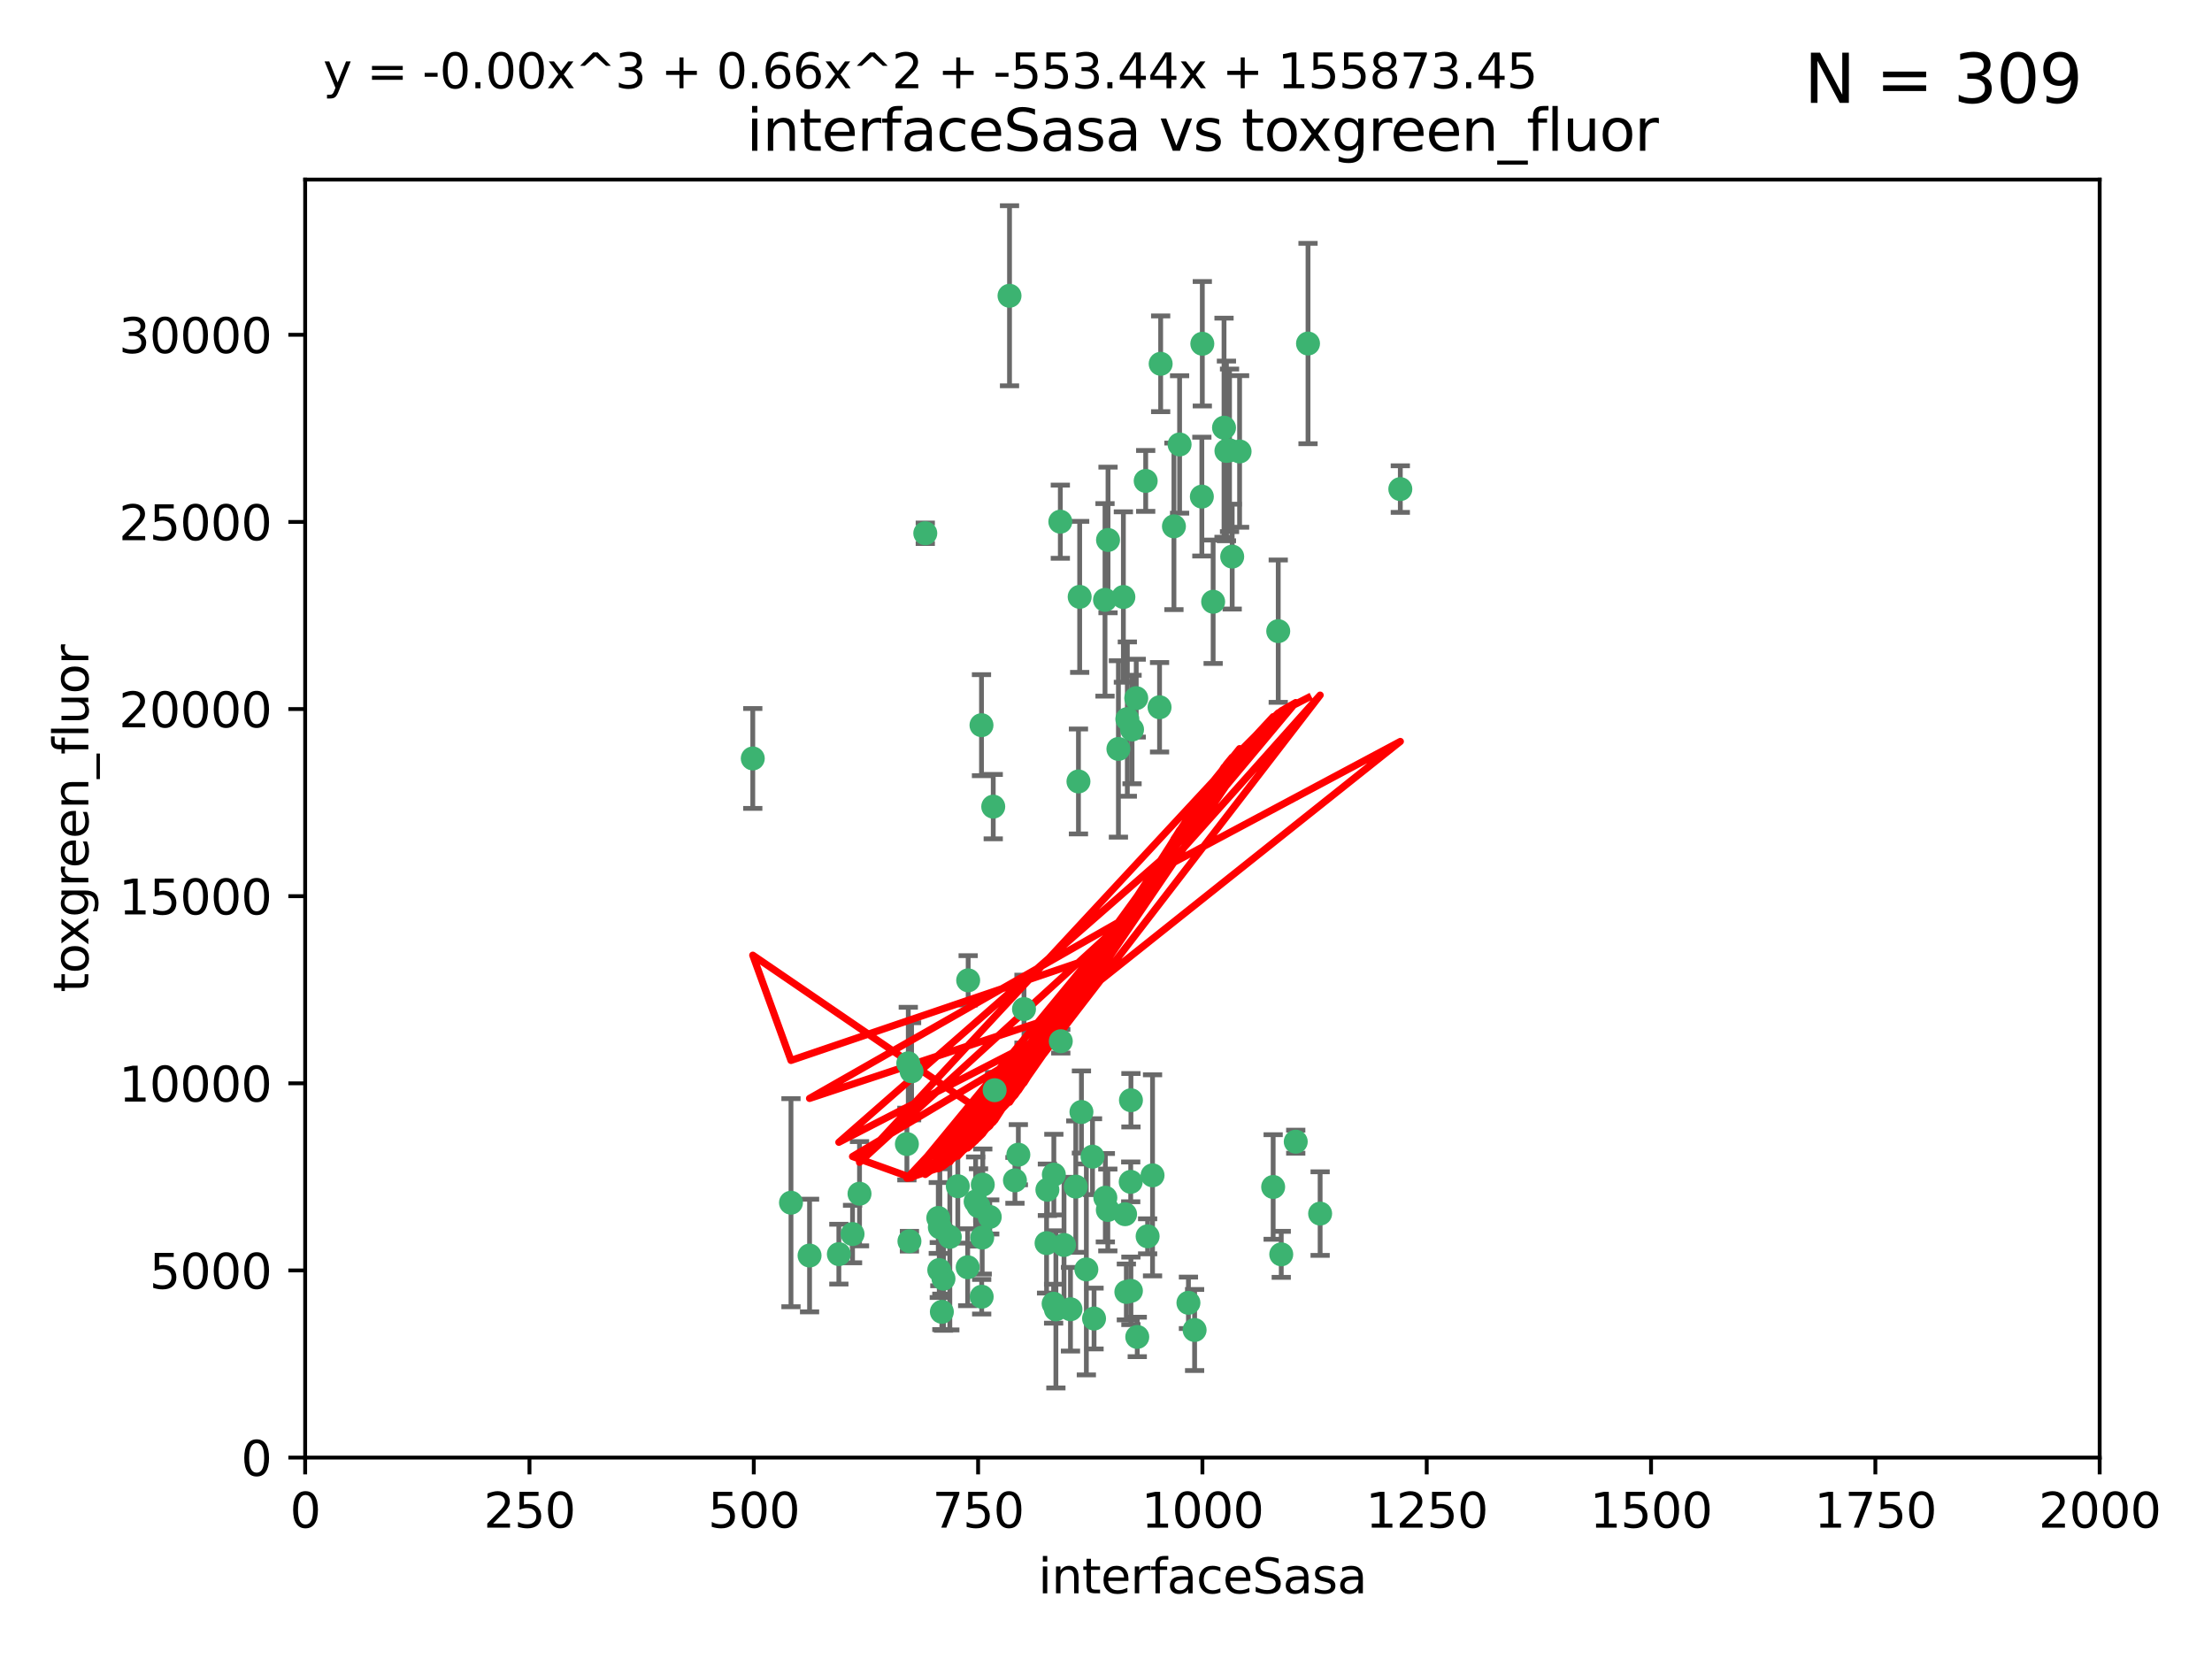 <?xml version="1.0" encoding="utf-8" standalone="no"?>
<!DOCTYPE svg PUBLIC "-//W3C//DTD SVG 1.1//EN"
  "http://www.w3.org/Graphics/SVG/1.1/DTD/svg11.dtd">
<svg xmlns:xlink="http://www.w3.org/1999/xlink" width="460.8pt" height="345.6pt" viewBox="0 0 460.8 345.6" xmlns="http://www.w3.org/2000/svg" version="1.1">
 <defs>
  <style type="text/css">*{stroke-linejoin: round; stroke-linecap: butt}</style>
 </defs>
 <g id="figure_1">
  <g id="patch_1">
   <path d="M 0 345.6 
L 460.8 345.6 
L 460.8 0 
L 0 0 
z
" style="fill: #ffffff"/>
  </g>
  <g id="axes_1">
   <g id="patch_2">
    <path d="M 63.571 303.64 
L 437.4 303.64 
L 437.4 37.411 
L 63.571 37.411 
z
" style="fill: #ffffff"/>
   </g>
   <g id="PathCollection_1">
    <defs>
     <path id="mf69de0fde7" d="M 0 1.118 
C 0.297 1.118 0.581 1 0.791 0.791 
C 1 0.581 1.118 0.297 1.118 0 
C 1.118 -0.297 1 -0.581 0.791 -0.791 
C 0.581 -1 0.297 -1.118 0 -1.118 
C -0.297 -1.118 -0.581 -1 -0.791 -0.791 
C -1 -0.581 -1.118 -0.297 -1.118 0 
C -1.118 0.297 -1 0.581 -0.791 0.791 
C -0.581 1 -0.297 1.118 0 1.118 
z
" style="stroke: #3cb371"/>
    </defs>
    <g clip-path="url(#p0b98329a5c)">
     <use xlink:href="#mf69de0fde7" x="272.484" y="71.562" style="fill: #3cb371; stroke: #3cb371"/>
     <use xlink:href="#mf69de0fde7" x="266.28" y="131.48" style="fill: #3cb371; stroke: #3cb371"/>
     <use xlink:href="#mf69de0fde7" x="254.987" y="89.097" style="fill: #3cb371; stroke: #3cb371"/>
     <use xlink:href="#mf69de0fde7" x="220.886" y="108.676" style="fill: #3cb371; stroke: #3cb371"/>
     <use xlink:href="#mf69de0fde7" x="174.75" y="261.259" style="fill: #3cb371; stroke: #3cb371"/>
     <use xlink:href="#mf69de0fde7" x="241.787" y="75.786" style="fill: #3cb371; stroke: #3cb371"/>
     <use xlink:href="#mf69de0fde7" x="252.721" y="125.356" style="fill: #3cb371; stroke: #3cb371"/>
     <use xlink:href="#mf69de0fde7" x="258.229" y="94.046" style="fill: #3cb371; stroke: #3cb371"/>
     <use xlink:href="#mf69de0fde7" x="232.987" y="156.019" style="fill: #3cb371; stroke: #3cb371"/>
     <use xlink:href="#mf69de0fde7" x="241.557" y="147.335" style="fill: #3cb371; stroke: #3cb371"/>
     <use xlink:href="#mf69de0fde7" x="230.194" y="124.965" style="fill: #3cb371; stroke: #3cb371"/>
     <use xlink:href="#mf69de0fde7" x="255.489" y="93.933" style="fill: #3cb371; stroke: #3cb371"/>
     <use xlink:href="#mf69de0fde7" x="256.689" y="115.953" style="fill: #3cb371; stroke: #3cb371"/>
     <use xlink:href="#mf69de0fde7" x="244.553" y="109.646" style="fill: #3cb371; stroke: #3cb371"/>
     <use xlink:href="#mf69de0fde7" x="250.368" y="103.453" style="fill: #3cb371; stroke: #3cb371"/>
     <use xlink:href="#mf69de0fde7" x="256.134" y="93.812" style="fill: #3cb371; stroke: #3cb371"/>
     <use xlink:href="#mf69de0fde7" x="234.02" y="124.367" style="fill: #3cb371; stroke: #3cb371"/>
     <use xlink:href="#mf69de0fde7" x="238.669" y="100.184" style="fill: #3cb371; stroke: #3cb371"/>
     <use xlink:href="#mf69de0fde7" x="245.731" y="92.588" style="fill: #3cb371; stroke: #3cb371"/>
     <use xlink:href="#mf69de0fde7" x="266.908" y="261.303" style="fill: #3cb371; stroke: #3cb371"/>
     <use xlink:href="#mf69de0fde7" x="269.927" y="237.833" style="fill: #3cb371; stroke: #3cb371"/>
     <use xlink:href="#mf69de0fde7" x="240.095" y="244.844" style="fill: #3cb371; stroke: #3cb371"/>
     <use xlink:href="#mf69de0fde7" x="291.711" y="101.886" style="fill: #3cb371; stroke: #3cb371"/>
     <use xlink:href="#mf69de0fde7" x="224.916" y="124.337" style="fill: #3cb371; stroke: #3cb371"/>
     <use xlink:href="#mf69de0fde7" x="250.465" y="71.61" style="fill: #3cb371; stroke: #3cb371"/>
     <use xlink:href="#mf69de0fde7" x="204.462" y="151.067" style="fill: #3cb371; stroke: #3cb371"/>
     <use xlink:href="#mf69de0fde7" x="201.688" y="204.22" style="fill: #3cb371; stroke: #3cb371"/>
     <use xlink:href="#mf69de0fde7" x="204.731" y="246.787" style="fill: #3cb371; stroke: #3cb371"/>
     <use xlink:href="#mf69de0fde7" x="192.753" y="111.087" style="fill: #3cb371; stroke: #3cb371"/>
     <use xlink:href="#mf69de0fde7" x="230.822" y="112.487" style="fill: #3cb371; stroke: #3cb371"/>
     <use xlink:href="#mf69de0fde7" x="210.301" y="61.614" style="fill: #3cb371; stroke: #3cb371"/>
     <use xlink:href="#mf69de0fde7" x="224.662" y="162.792" style="fill: #3cb371; stroke: #3cb371"/>
     <use xlink:href="#mf69de0fde7" x="204.503" y="270.13" style="fill: #3cb371; stroke: #3cb371"/>
     <use xlink:href="#mf69de0fde7" x="275.007" y="252.814" style="fill: #3cb371; stroke: #3cb371"/>
     <use xlink:href="#mf69de0fde7" x="236.699" y="145.439" style="fill: #3cb371; stroke: #3cb371"/>
     <use xlink:href="#mf69de0fde7" x="219.534" y="244.691" style="fill: #3cb371; stroke: #3cb371"/>
     <use xlink:href="#mf69de0fde7" x="265.222" y="247.267" style="fill: #3cb371; stroke: #3cb371"/>
     <use xlink:href="#mf69de0fde7" x="179.053" y="248.674" style="fill: #3cb371; stroke: #3cb371"/>
     <use xlink:href="#mf69de0fde7" x="234.375" y="252.941" style="fill: #3cb371; stroke: #3cb371"/>
     <use xlink:href="#mf69de0fde7" x="221.654" y="259.35" style="fill: #3cb371; stroke: #3cb371"/>
     <use xlink:href="#mf69de0fde7" x="212.14" y="240.543" style="fill: #3cb371; stroke: #3cb371"/>
     <use xlink:href="#mf69de0fde7" x="239.071" y="257.545" style="fill: #3cb371; stroke: #3cb371"/>
     <use xlink:href="#mf69de0fde7" x="195.666" y="264.57" style="fill: #3cb371; stroke: #3cb371"/>
     <use xlink:href="#mf69de0fde7" x="206.91" y="168.036" style="fill: #3cb371; stroke: #3cb371"/>
     <use xlink:href="#mf69de0fde7" x="235.596" y="229.198" style="fill: #3cb371; stroke: #3cb371"/>
     <use xlink:href="#mf69de0fde7" x="247.573" y="271.4" style="fill: #3cb371; stroke: #3cb371"/>
     <use xlink:href="#mf69de0fde7" x="230.779" y="252.059" style="fill: #3cb371; stroke: #3cb371"/>
     <use xlink:href="#mf69de0fde7" x="224.106" y="247.195" style="fill: #3cb371; stroke: #3cb371"/>
     <use xlink:href="#mf69de0fde7" x="235.59" y="268.906" style="fill: #3cb371; stroke: #3cb371"/>
     <use xlink:href="#mf69de0fde7" x="201.587" y="263.993" style="fill: #3cb371; stroke: #3cb371"/>
     <use xlink:href="#mf69de0fde7" x="236.912" y="278.508" style="fill: #3cb371; stroke: #3cb371"/>
     <use xlink:href="#mf69de0fde7" x="203.841" y="251.277" style="fill: #3cb371; stroke: #3cb371"/>
     <use xlink:href="#mf69de0fde7" x="219.488" y="271.584" style="fill: #3cb371; stroke: #3cb371"/>
     <use xlink:href="#mf69de0fde7" x="196.206" y="273.278" style="fill: #3cb371; stroke: #3cb371"/>
     <use xlink:href="#mf69de0fde7" x="189.211" y="221.508" style="fill: #3cb371; stroke: #3cb371"/>
     <use xlink:href="#mf69de0fde7" x="226.308" y="264.442" style="fill: #3cb371; stroke: #3cb371"/>
     <use xlink:href="#mf69de0fde7" x="188.922" y="238.323" style="fill: #3cb371; stroke: #3cb371"/>
     <use xlink:href="#mf69de0fde7" x="203.241" y="250.302" style="fill: #3cb371; stroke: #3cb371"/>
     <use xlink:href="#mf69de0fde7" x="196.546" y="266.371" style="fill: #3cb371; stroke: #3cb371"/>
     <use xlink:href="#mf69de0fde7" x="195.462" y="253.724" style="fill: #3cb371; stroke: #3cb371"/>
     <use xlink:href="#mf69de0fde7" x="206.181" y="253.509" style="fill: #3cb371; stroke: #3cb371"/>
     <use xlink:href="#mf69de0fde7" x="248.859" y="277.063" style="fill: #3cb371; stroke: #3cb371"/>
     <use xlink:href="#mf69de0fde7" x="220.981" y="216.908" style="fill: #3cb371; stroke: #3cb371"/>
     <use xlink:href="#mf69de0fde7" x="195.787" y="255.666" style="fill: #3cb371; stroke: #3cb371"/>
     <use xlink:href="#mf69de0fde7" x="213.318" y="210.208" style="fill: #3cb371; stroke: #3cb371"/>
     <use xlink:href="#mf69de0fde7" x="235.826" y="151.97" style="fill: #3cb371; stroke: #3cb371"/>
     <use xlink:href="#mf69de0fde7" x="189.452" y="258.565" style="fill: #3cb371; stroke: #3cb371"/>
     <use xlink:href="#mf69de0fde7" x="204.611" y="257.812" style="fill: #3cb371; stroke: #3cb371"/>
     <use xlink:href="#mf69de0fde7" x="218.192" y="247.85" style="fill: #3cb371; stroke: #3cb371"/>
     <use xlink:href="#mf69de0fde7" x="219.963" y="272.768" style="fill: #3cb371; stroke: #3cb371"/>
     <use xlink:href="#mf69de0fde7" x="177.602" y="257.076" style="fill: #3cb371; stroke: #3cb371"/>
     <use xlink:href="#mf69de0fde7" x="189.899" y="223.176" style="fill: #3cb371; stroke: #3cb371"/>
     <use xlink:href="#mf69de0fde7" x="227.589" y="240.958" style="fill: #3cb371; stroke: #3cb371"/>
     <use xlink:href="#mf69de0fde7" x="227.91" y="274.674" style="fill: #3cb371; stroke: #3cb371"/>
     <use xlink:href="#mf69de0fde7" x="197.864" y="257.661" style="fill: #3cb371; stroke: #3cb371"/>
     <use xlink:href="#mf69de0fde7" x="234.846" y="149.795" style="fill: #3cb371; stroke: #3cb371"/>
     <use xlink:href="#mf69de0fde7" x="234.641" y="269.137" style="fill: #3cb371; stroke: #3cb371"/>
     <use xlink:href="#mf69de0fde7" x="168.647" y="261.551" style="fill: #3cb371; stroke: #3cb371"/>
     <use xlink:href="#mf69de0fde7" x="223" y="272.741" style="fill: #3cb371; stroke: #3cb371"/>
     <use xlink:href="#mf69de0fde7" x="225.284" y="231.646" style="fill: #3cb371; stroke: #3cb371"/>
     <use xlink:href="#mf69de0fde7" x="218.019" y="258.966" style="fill: #3cb371; stroke: #3cb371"/>
     <use xlink:href="#mf69de0fde7" x="211.432" y="245.892" style="fill: #3cb371; stroke: #3cb371"/>
     <use xlink:href="#mf69de0fde7" x="199.529" y="247.114" style="fill: #3cb371; stroke: #3cb371"/>
     <use xlink:href="#mf69de0fde7" x="235.549" y="246.204" style="fill: #3cb371; stroke: #3cb371"/>
     <use xlink:href="#mf69de0fde7" x="207.202" y="227.107" style="fill: #3cb371; stroke: #3cb371"/>
     <use xlink:href="#mf69de0fde7" x="156.817" y="157.999" style="fill: #3cb371; stroke: #3cb371"/>
     <use xlink:href="#mf69de0fde7" x="164.776" y="250.544" style="fill: #3cb371; stroke: #3cb371"/>
     <use xlink:href="#mf69de0fde7" x="230.263" y="249.505" style="fill: #3cb371; stroke: #3cb371"/>
    </g>
   </g>
   <g id="matplotlib.axis_1">
    <g id="xtick_1">
     <g id="line2d_1">
      <defs>
       <path id="m57913ff463" d="M 0 0 
L 0 3.5 
" style="stroke: #000000; stroke-width: 0.8"/>
      </defs>
      <g>
       <use xlink:href="#m57913ff463" x="63.571" y="303.64" style="stroke: #000000; stroke-width: 0.8"/>
      </g>
     </g>
     <g id="text_1">
      <!-- 0 -->
      <g transform="translate(60.39 318.238)scale(0.1 -0.1)">
       <defs>
        <path id="DejaVuSans-30" d="M 2034 4250 
Q 1547 4250 1301 3770 
Q 1056 3291 1056 2328 
Q 1056 1369 1301 889 
Q 1547 409 2034 409 
Q 2525 409 2770 889 
Q 3016 1369 3016 2328 
Q 3016 3291 2770 3770 
Q 2525 4250 2034 4250 
z
M 2034 4750 
Q 2819 4750 3233 4129 
Q 3647 3509 3647 2328 
Q 3647 1150 3233 529 
Q 2819 -91 2034 -91 
Q 1250 -91 836 529 
Q 422 1150 422 2328 
Q 422 3509 836 4129 
Q 1250 4750 2034 4750 
z
" transform="scale(0.016)"/>
       </defs>
       <use xlink:href="#DejaVuSans-30"/>
      </g>
     </g>
    </g>
    <g id="xtick_2">
     <g id="line2d_2">
      <g>
       <use xlink:href="#m57913ff463" x="110.3" y="303.64" style="stroke: #000000; stroke-width: 0.8"/>
      </g>
     </g>
     <g id="text_2">
      <!-- 250 -->
      <g transform="translate(100.756 318.238)scale(0.1 -0.1)">
       <defs>
        <path id="DejaVuSans-32" d="M 1228 531 
L 3431 531 
L 3431 0 
L 469 0 
L 469 531 
Q 828 903 1448 1529 
Q 2069 2156 2228 2338 
Q 2531 2678 2651 2914 
Q 2772 3150 2772 3378 
Q 2772 3750 2511 3984 
Q 2250 4219 1831 4219 
Q 1534 4219 1204 4116 
Q 875 4013 500 3803 
L 500 4441 
Q 881 4594 1212 4672 
Q 1544 4750 1819 4750 
Q 2544 4750 2975 4387 
Q 3406 4025 3406 3419 
Q 3406 3131 3298 2873 
Q 3191 2616 2906 2266 
Q 2828 2175 2409 1742 
Q 1991 1309 1228 531 
z
" transform="scale(0.016)"/>
        <path id="DejaVuSans-35" d="M 691 4666 
L 3169 4666 
L 3169 4134 
L 1269 4134 
L 1269 2991 
Q 1406 3038 1543 3061 
Q 1681 3084 1819 3084 
Q 2600 3084 3056 2656 
Q 3513 2228 3513 1497 
Q 3513 744 3044 326 
Q 2575 -91 1722 -91 
Q 1428 -91 1123 -41 
Q 819 9 494 109 
L 494 744 
Q 775 591 1075 516 
Q 1375 441 1709 441 
Q 2250 441 2565 725 
Q 2881 1009 2881 1497 
Q 2881 1984 2565 2268 
Q 2250 2553 1709 2553 
Q 1456 2553 1204 2497 
Q 953 2441 691 2322 
L 691 4666 
z
" transform="scale(0.016)"/>
       </defs>
       <use xlink:href="#DejaVuSans-32"/>
       <use xlink:href="#DejaVuSans-35" x="63.623"/>
       <use xlink:href="#DejaVuSans-30" x="127.246"/>
      </g>
     </g>
    </g>
    <g id="xtick_3">
     <g id="line2d_3">
      <g>
       <use xlink:href="#m57913ff463" x="157.028" y="303.64" style="stroke: #000000; stroke-width: 0.8"/>
      </g>
     </g>
     <g id="text_3">
      <!-- 500 -->
      <g transform="translate(147.485 318.238)scale(0.1 -0.1)">
       <use xlink:href="#DejaVuSans-35"/>
       <use xlink:href="#DejaVuSans-30" x="63.623"/>
       <use xlink:href="#DejaVuSans-30" x="127.246"/>
      </g>
     </g>
    </g>
    <g id="xtick_4">
     <g id="line2d_4">
      <g>
       <use xlink:href="#m57913ff463" x="203.757" y="303.64" style="stroke: #000000; stroke-width: 0.8"/>
      </g>
     </g>
     <g id="text_4">
      <!-- 750 -->
      <g transform="translate(194.213 318.238)scale(0.1 -0.1)">
       <defs>
        <path id="DejaVuSans-37" d="M 525 4666 
L 3525 4666 
L 3525 4397 
L 1831 0 
L 1172 0 
L 2766 4134 
L 525 4134 
L 525 4666 
z
" transform="scale(0.016)"/>
       </defs>
       <use xlink:href="#DejaVuSans-37"/>
       <use xlink:href="#DejaVuSans-35" x="63.623"/>
       <use xlink:href="#DejaVuSans-30" x="127.246"/>
      </g>
     </g>
    </g>
    <g id="xtick_5">
     <g id="line2d_5">
      <g>
       <use xlink:href="#m57913ff463" x="250.486" y="303.64" style="stroke: #000000; stroke-width: 0.8"/>
      </g>
     </g>
     <g id="text_5">
      <!-- 1000 -->
      <g transform="translate(237.761 318.238)scale(0.1 -0.1)">
       <defs>
        <path id="DejaVuSans-31" d="M 794 531 
L 1825 531 
L 1825 4091 
L 703 3866 
L 703 4441 
L 1819 4666 
L 2450 4666 
L 2450 531 
L 3481 531 
L 3481 0 
L 794 0 
L 794 531 
z
" transform="scale(0.016)"/>
       </defs>
       <use xlink:href="#DejaVuSans-31"/>
       <use xlink:href="#DejaVuSans-30" x="63.623"/>
       <use xlink:href="#DejaVuSans-30" x="127.246"/>
       <use xlink:href="#DejaVuSans-30" x="190.869"/>
      </g>
     </g>
    </g>
    <g id="xtick_6">
     <g id="line2d_6">
      <g>
       <use xlink:href="#m57913ff463" x="297.214" y="303.64" style="stroke: #000000; stroke-width: 0.8"/>
      </g>
     </g>
     <g id="text_6">
      <!-- 1250 -->
      <g transform="translate(284.489 318.238)scale(0.1 -0.1)">
       <use xlink:href="#DejaVuSans-31"/>
       <use xlink:href="#DejaVuSans-32" x="63.623"/>
       <use xlink:href="#DejaVuSans-35" x="127.246"/>
       <use xlink:href="#DejaVuSans-30" x="190.869"/>
      </g>
     </g>
    </g>
    <g id="xtick_7">
     <g id="line2d_7">
      <g>
       <use xlink:href="#m57913ff463" x="343.943" y="303.64" style="stroke: #000000; stroke-width: 0.8"/>
      </g>
     </g>
     <g id="text_7">
      <!-- 1500 -->
      <g transform="translate(331.218 318.238)scale(0.1 -0.1)">
       <use xlink:href="#DejaVuSans-31"/>
       <use xlink:href="#DejaVuSans-35" x="63.623"/>
       <use xlink:href="#DejaVuSans-30" x="127.246"/>
       <use xlink:href="#DejaVuSans-30" x="190.869"/>
      </g>
     </g>
    </g>
    <g id="xtick_8">
     <g id="line2d_8">
      <g>
       <use xlink:href="#m57913ff463" x="390.671" y="303.64" style="stroke: #000000; stroke-width: 0.8"/>
      </g>
     </g>
     <g id="text_8">
      <!-- 1750 -->
      <g transform="translate(377.946 318.238)scale(0.1 -0.1)">
       <use xlink:href="#DejaVuSans-31"/>
       <use xlink:href="#DejaVuSans-37" x="63.623"/>
       <use xlink:href="#DejaVuSans-35" x="127.246"/>
       <use xlink:href="#DejaVuSans-30" x="190.869"/>
      </g>
     </g>
    </g>
    <g id="xtick_9">
     <g id="line2d_9">
      <g>
       <use xlink:href="#m57913ff463" x="437.4" y="303.64" style="stroke: #000000; stroke-width: 0.8"/>
      </g>
     </g>
     <g id="text_9">
      <!-- 2000 -->
      <g transform="translate(424.675 318.238)scale(0.1 -0.1)">
       <use xlink:href="#DejaVuSans-32"/>
       <use xlink:href="#DejaVuSans-30" x="63.623"/>
       <use xlink:href="#DejaVuSans-30" x="127.246"/>
       <use xlink:href="#DejaVuSans-30" x="190.869"/>
      </g>
     </g>
    </g>
    <g id="text_10">
     <!-- interfaceSasa -->
     <g transform="translate(216.279 331.917)scale(0.1 -0.1)">
      <defs>
       <path id="DejaVuSans-69" d="M 603 3500 
L 1178 3500 
L 1178 0 
L 603 0 
L 603 3500 
z
M 603 4863 
L 1178 4863 
L 1178 4134 
L 603 4134 
L 603 4863 
z
" transform="scale(0.016)"/>
       <path id="DejaVuSans-6e" d="M 3513 2113 
L 3513 0 
L 2938 0 
L 2938 2094 
Q 2938 2591 2744 2837 
Q 2550 3084 2163 3084 
Q 1697 3084 1428 2787 
Q 1159 2491 1159 1978 
L 1159 0 
L 581 0 
L 581 3500 
L 1159 3500 
L 1159 2956 
Q 1366 3272 1645 3428 
Q 1925 3584 2291 3584 
Q 2894 3584 3203 3211 
Q 3513 2838 3513 2113 
z
" transform="scale(0.016)"/>
       <path id="DejaVuSans-74" d="M 1172 4494 
L 1172 3500 
L 2356 3500 
L 2356 3053 
L 1172 3053 
L 1172 1153 
Q 1172 725 1289 603 
Q 1406 481 1766 481 
L 2356 481 
L 2356 0 
L 1766 0 
Q 1100 0 847 248 
Q 594 497 594 1153 
L 594 3053 
L 172 3053 
L 172 3500 
L 594 3500 
L 594 4494 
L 1172 4494 
z
" transform="scale(0.016)"/>
       <path id="DejaVuSans-65" d="M 3597 1894 
L 3597 1613 
L 953 1613 
Q 991 1019 1311 708 
Q 1631 397 2203 397 
Q 2534 397 2845 478 
Q 3156 559 3463 722 
L 3463 178 
Q 3153 47 2828 -22 
Q 2503 -91 2169 -91 
Q 1331 -91 842 396 
Q 353 884 353 1716 
Q 353 2575 817 3079 
Q 1281 3584 2069 3584 
Q 2775 3584 3186 3129 
Q 3597 2675 3597 1894 
z
M 3022 2063 
Q 3016 2534 2758 2815 
Q 2500 3097 2075 3097 
Q 1594 3097 1305 2825 
Q 1016 2553 972 2059 
L 3022 2063 
z
" transform="scale(0.016)"/>
       <path id="DejaVuSans-72" d="M 2631 2963 
Q 2534 3019 2420 3045 
Q 2306 3072 2169 3072 
Q 1681 3072 1420 2755 
Q 1159 2438 1159 1844 
L 1159 0 
L 581 0 
L 581 3500 
L 1159 3500 
L 1159 2956 
Q 1341 3275 1631 3429 
Q 1922 3584 2338 3584 
Q 2397 3584 2469 3576 
Q 2541 3569 2628 3553 
L 2631 2963 
z
" transform="scale(0.016)"/>
       <path id="DejaVuSans-66" d="M 2375 4863 
L 2375 4384 
L 1825 4384 
Q 1516 4384 1395 4259 
Q 1275 4134 1275 3809 
L 1275 3500 
L 2222 3500 
L 2222 3053 
L 1275 3053 
L 1275 0 
L 697 0 
L 697 3053 
L 147 3053 
L 147 3500 
L 697 3500 
L 697 3744 
Q 697 4328 969 4595 
Q 1241 4863 1831 4863 
L 2375 4863 
z
" transform="scale(0.016)"/>
       <path id="DejaVuSans-61" d="M 2194 1759 
Q 1497 1759 1228 1600 
Q 959 1441 959 1056 
Q 959 750 1161 570 
Q 1363 391 1709 391 
Q 2188 391 2477 730 
Q 2766 1069 2766 1631 
L 2766 1759 
L 2194 1759 
z
M 3341 1997 
L 3341 0 
L 2766 0 
L 2766 531 
Q 2569 213 2275 61 
Q 1981 -91 1556 -91 
Q 1019 -91 701 211 
Q 384 513 384 1019 
Q 384 1609 779 1909 
Q 1175 2209 1959 2209 
L 2766 2209 
L 2766 2266 
Q 2766 2663 2505 2880 
Q 2244 3097 1772 3097 
Q 1472 3097 1187 3025 
Q 903 2953 641 2809 
L 641 3341 
Q 956 3463 1253 3523 
Q 1550 3584 1831 3584 
Q 2591 3584 2966 3190 
Q 3341 2797 3341 1997 
z
" transform="scale(0.016)"/>
       <path id="DejaVuSans-63" d="M 3122 3366 
L 3122 2828 
Q 2878 2963 2633 3030 
Q 2388 3097 2138 3097 
Q 1578 3097 1268 2742 
Q 959 2388 959 1747 
Q 959 1106 1268 751 
Q 1578 397 2138 397 
Q 2388 397 2633 464 
Q 2878 531 3122 666 
L 3122 134 
Q 2881 22 2623 -34 
Q 2366 -91 2075 -91 
Q 1284 -91 818 406 
Q 353 903 353 1747 
Q 353 2603 823 3093 
Q 1294 3584 2113 3584 
Q 2378 3584 2631 3529 
Q 2884 3475 3122 3366 
z
" transform="scale(0.016)"/>
       <path id="DejaVuSans-53" d="M 3425 4513 
L 3425 3897 
Q 3066 4069 2747 4153 
Q 2428 4238 2131 4238 
Q 1616 4238 1336 4038 
Q 1056 3838 1056 3469 
Q 1056 3159 1242 3001 
Q 1428 2844 1947 2747 
L 2328 2669 
Q 3034 2534 3370 2195 
Q 3706 1856 3706 1288 
Q 3706 609 3251 259 
Q 2797 -91 1919 -91 
Q 1588 -91 1214 -16 
Q 841 59 441 206 
L 441 856 
Q 825 641 1194 531 
Q 1563 422 1919 422 
Q 2459 422 2753 634 
Q 3047 847 3047 1241 
Q 3047 1584 2836 1778 
Q 2625 1972 2144 2069 
L 1759 2144 
Q 1053 2284 737 2584 
Q 422 2884 422 3419 
Q 422 4038 858 4394 
Q 1294 4750 2059 4750 
Q 2388 4750 2728 4690 
Q 3069 4631 3425 4513 
z
" transform="scale(0.016)"/>
       <path id="DejaVuSans-73" d="M 2834 3397 
L 2834 2853 
Q 2591 2978 2328 3040 
Q 2066 3103 1784 3103 
Q 1356 3103 1142 2972 
Q 928 2841 928 2578 
Q 928 2378 1081 2264 
Q 1234 2150 1697 2047 
L 1894 2003 
Q 2506 1872 2764 1633 
Q 3022 1394 3022 966 
Q 3022 478 2636 193 
Q 2250 -91 1575 -91 
Q 1294 -91 989 -36 
Q 684 19 347 128 
L 347 722 
Q 666 556 975 473 
Q 1284 391 1588 391 
Q 1994 391 2212 530 
Q 2431 669 2431 922 
Q 2431 1156 2273 1281 
Q 2116 1406 1581 1522 
L 1381 1569 
Q 847 1681 609 1914 
Q 372 2147 372 2553 
Q 372 3047 722 3315 
Q 1072 3584 1716 3584 
Q 2034 3584 2315 3537 
Q 2597 3491 2834 3397 
z
" transform="scale(0.016)"/>
      </defs>
      <use xlink:href="#DejaVuSans-69"/>
      <use xlink:href="#DejaVuSans-6e" x="27.783"/>
      <use xlink:href="#DejaVuSans-74" x="91.162"/>
      <use xlink:href="#DejaVuSans-65" x="130.371"/>
      <use xlink:href="#DejaVuSans-72" x="191.895"/>
      <use xlink:href="#DejaVuSans-66" x="233.008"/>
      <use xlink:href="#DejaVuSans-61" x="268.213"/>
      <use xlink:href="#DejaVuSans-63" x="329.492"/>
      <use xlink:href="#DejaVuSans-65" x="384.473"/>
      <use xlink:href="#DejaVuSans-53" x="445.996"/>
      <use xlink:href="#DejaVuSans-61" x="509.473"/>
      <use xlink:href="#DejaVuSans-73" x="570.752"/>
      <use xlink:href="#DejaVuSans-61" x="622.852"/>
     </g>
    </g>
   </g>
   <g id="matplotlib.axis_2">
    <g id="ytick_1">
     <g id="line2d_10">
      <defs>
       <path id="m548a7f618c" d="M 0 0 
L -3.5 0 
" style="stroke: #000000; stroke-width: 0.8"/>
      </defs>
      <g>
       <use xlink:href="#m548a7f618c" x="63.571" y="303.64" style="stroke: #000000; stroke-width: 0.8"/>
      </g>
     </g>
     <g id="text_11">
      <!-- 0 -->
      <g transform="translate(50.209 307.439)scale(0.1 -0.1)">
       <use xlink:href="#DejaVuSans-30"/>
      </g>
     </g>
    </g>
    <g id="ytick_2">
     <g id="line2d_11">
      <g>
       <use xlink:href="#m548a7f618c" x="63.571" y="264.657" style="stroke: #000000; stroke-width: 0.8"/>
      </g>
     </g>
     <g id="text_12">
      <!-- 5000 -->
      <g transform="translate(31.121 268.457)scale(0.1 -0.1)">
       <use xlink:href="#DejaVuSans-35"/>
       <use xlink:href="#DejaVuSans-30" x="63.623"/>
       <use xlink:href="#DejaVuSans-30" x="127.246"/>
       <use xlink:href="#DejaVuSans-30" x="190.869"/>
      </g>
     </g>
    </g>
    <g id="ytick_3">
     <g id="line2d_12">
      <g>
       <use xlink:href="#m548a7f618c" x="63.571" y="225.675" style="stroke: #000000; stroke-width: 0.8"/>
      </g>
     </g>
     <g id="text_13">
      <!-- 10000 -->
      <g transform="translate(24.759 229.474)scale(0.1 -0.1)">
       <use xlink:href="#DejaVuSans-31"/>
       <use xlink:href="#DejaVuSans-30" x="63.623"/>
       <use xlink:href="#DejaVuSans-30" x="127.246"/>
       <use xlink:href="#DejaVuSans-30" x="190.869"/>
       <use xlink:href="#DejaVuSans-30" x="254.492"/>
      </g>
     </g>
    </g>
    <g id="ytick_4">
     <g id="line2d_13">
      <g>
       <use xlink:href="#m548a7f618c" x="63.571" y="186.692" style="stroke: #000000; stroke-width: 0.8"/>
      </g>
     </g>
     <g id="text_14">
      <!-- 15000 -->
      <g transform="translate(24.759 190.492)scale(0.1 -0.1)">
       <use xlink:href="#DejaVuSans-31"/>
       <use xlink:href="#DejaVuSans-35" x="63.623"/>
       <use xlink:href="#DejaVuSans-30" x="127.246"/>
       <use xlink:href="#DejaVuSans-30" x="190.869"/>
       <use xlink:href="#DejaVuSans-30" x="254.492"/>
      </g>
     </g>
    </g>
    <g id="ytick_5">
     <g id="line2d_14">
      <g>
       <use xlink:href="#m548a7f618c" x="63.571" y="147.71" style="stroke: #000000; stroke-width: 0.8"/>
      </g>
     </g>
     <g id="text_15">
      <!-- 20000 -->
      <g transform="translate(24.759 151.509)scale(0.1 -0.1)">
       <use xlink:href="#DejaVuSans-32"/>
       <use xlink:href="#DejaVuSans-30" x="63.623"/>
       <use xlink:href="#DejaVuSans-30" x="127.246"/>
       <use xlink:href="#DejaVuSans-30" x="190.869"/>
       <use xlink:href="#DejaVuSans-30" x="254.492"/>
      </g>
     </g>
    </g>
    <g id="ytick_6">
     <g id="line2d_15">
      <g>
       <use xlink:href="#m548a7f618c" x="63.571" y="108.727" style="stroke: #000000; stroke-width: 0.8"/>
      </g>
     </g>
     <g id="text_16">
      <!-- 25000 -->
      <g transform="translate(24.759 112.527)scale(0.1 -0.1)">
       <use xlink:href="#DejaVuSans-32"/>
       <use xlink:href="#DejaVuSans-35" x="63.623"/>
       <use xlink:href="#DejaVuSans-30" x="127.246"/>
       <use xlink:href="#DejaVuSans-30" x="190.869"/>
       <use xlink:href="#DejaVuSans-30" x="254.492"/>
      </g>
     </g>
    </g>
    <g id="ytick_7">
     <g id="line2d_16">
      <g>
       <use xlink:href="#m548a7f618c" x="63.571" y="69.745" style="stroke: #000000; stroke-width: 0.8"/>
      </g>
     </g>
     <g id="text_17">
      <!-- 30000 -->
      <g transform="translate(24.759 73.544)scale(0.1 -0.1)">
       <defs>
        <path id="DejaVuSans-33" d="M 2597 2516 
Q 3050 2419 3304 2112 
Q 3559 1806 3559 1356 
Q 3559 666 3084 287 
Q 2609 -91 1734 -91 
Q 1441 -91 1130 -33 
Q 819 25 488 141 
L 488 750 
Q 750 597 1062 519 
Q 1375 441 1716 441 
Q 2309 441 2620 675 
Q 2931 909 2931 1356 
Q 2931 1769 2642 2001 
Q 2353 2234 1838 2234 
L 1294 2234 
L 1294 2753 
L 1863 2753 
Q 2328 2753 2575 2939 
Q 2822 3125 2822 3475 
Q 2822 3834 2567 4026 
Q 2313 4219 1838 4219 
Q 1578 4219 1281 4162 
Q 984 4106 628 3988 
L 628 4550 
Q 988 4650 1302 4700 
Q 1616 4750 1894 4750 
Q 2613 4750 3031 4423 
Q 3450 4097 3450 3541 
Q 3450 3153 3228 2886 
Q 3006 2619 2597 2516 
z
" transform="scale(0.016)"/>
       </defs>
       <use xlink:href="#DejaVuSans-33"/>
       <use xlink:href="#DejaVuSans-30" x="63.623"/>
       <use xlink:href="#DejaVuSans-30" x="127.246"/>
       <use xlink:href="#DejaVuSans-30" x="190.869"/>
       <use xlink:href="#DejaVuSans-30" x="254.492"/>
      </g>
     </g>
    </g>
    <g id="text_18">
     <!-- toxgreen_fluor -->
     <g transform="translate(18.401 206.72)rotate(-90)scale(0.1 -0.1)">
      <defs>
       <path id="DejaVuSans-6f" d="M 1959 3097 
Q 1497 3097 1228 2736 
Q 959 2375 959 1747 
Q 959 1119 1226 758 
Q 1494 397 1959 397 
Q 2419 397 2687 759 
Q 2956 1122 2956 1747 
Q 2956 2369 2687 2733 
Q 2419 3097 1959 3097 
z
M 1959 3584 
Q 2709 3584 3137 3096 
Q 3566 2609 3566 1747 
Q 3566 888 3137 398 
Q 2709 -91 1959 -91 
Q 1206 -91 779 398 
Q 353 888 353 1747 
Q 353 2609 779 3096 
Q 1206 3584 1959 3584 
z
" transform="scale(0.016)"/>
       <path id="DejaVuSans-78" d="M 3513 3500 
L 2247 1797 
L 3578 0 
L 2900 0 
L 1881 1375 
L 863 0 
L 184 0 
L 1544 1831 
L 300 3500 
L 978 3500 
L 1906 2253 
L 2834 3500 
L 3513 3500 
z
" transform="scale(0.016)"/>
       <path id="DejaVuSans-67" d="M 2906 1791 
Q 2906 2416 2648 2759 
Q 2391 3103 1925 3103 
Q 1463 3103 1205 2759 
Q 947 2416 947 1791 
Q 947 1169 1205 825 
Q 1463 481 1925 481 
Q 2391 481 2648 825 
Q 2906 1169 2906 1791 
z
M 3481 434 
Q 3481 -459 3084 -895 
Q 2688 -1331 1869 -1331 
Q 1566 -1331 1297 -1286 
Q 1028 -1241 775 -1147 
L 775 -588 
Q 1028 -725 1275 -790 
Q 1522 -856 1778 -856 
Q 2344 -856 2625 -561 
Q 2906 -266 2906 331 
L 2906 616 
Q 2728 306 2450 153 
Q 2172 0 1784 0 
Q 1141 0 747 490 
Q 353 981 353 1791 
Q 353 2603 747 3093 
Q 1141 3584 1784 3584 
Q 2172 3584 2450 3431 
Q 2728 3278 2906 2969 
L 2906 3500 
L 3481 3500 
L 3481 434 
z
" transform="scale(0.016)"/>
       <path id="DejaVuSans-5f" d="M 3263 -1063 
L 3263 -1509 
L -63 -1509 
L -63 -1063 
L 3263 -1063 
z
" transform="scale(0.016)"/>
       <path id="DejaVuSans-6c" d="M 603 4863 
L 1178 4863 
L 1178 0 
L 603 0 
L 603 4863 
z
" transform="scale(0.016)"/>
       <path id="DejaVuSans-75" d="M 544 1381 
L 544 3500 
L 1119 3500 
L 1119 1403 
Q 1119 906 1312 657 
Q 1506 409 1894 409 
Q 2359 409 2629 706 
Q 2900 1003 2900 1516 
L 2900 3500 
L 3475 3500 
L 3475 0 
L 2900 0 
L 2900 538 
Q 2691 219 2414 64 
Q 2138 -91 1772 -91 
Q 1169 -91 856 284 
Q 544 659 544 1381 
z
M 1991 3584 
L 1991 3584 
z
" transform="scale(0.016)"/>
      </defs>
      <use xlink:href="#DejaVuSans-74"/>
      <use xlink:href="#DejaVuSans-6f" x="39.209"/>
      <use xlink:href="#DejaVuSans-78" x="97.266"/>
      <use xlink:href="#DejaVuSans-67" x="156.445"/>
      <use xlink:href="#DejaVuSans-72" x="219.922"/>
      <use xlink:href="#DejaVuSans-65" x="258.785"/>
      <use xlink:href="#DejaVuSans-65" x="320.309"/>
      <use xlink:href="#DejaVuSans-6e" x="381.832"/>
      <use xlink:href="#DejaVuSans-5f" x="445.211"/>
      <use xlink:href="#DejaVuSans-66" x="495.211"/>
      <use xlink:href="#DejaVuSans-6c" x="530.416"/>
      <use xlink:href="#DejaVuSans-75" x="558.199"/>
      <use xlink:href="#DejaVuSans-6f" x="621.578"/>
      <use xlink:href="#DejaVuSans-72" x="682.76"/>
     </g>
    </g>
   </g>
   <g id="LineCollection_1">
    <path d="M 272.484 92.434 
L 272.484 50.691 
" clip-path="url(#p0b98329a5c)" style="fill: none; stroke: #696969"/>
    <path d="M 266.28 146.307 
L 266.28 116.654 
" clip-path="url(#p0b98329a5c)" style="fill: none; stroke: #696969"/>
    <path d="M 254.987 111.917 
L 254.987 66.277 
" clip-path="url(#p0b98329a5c)" style="fill: none; stroke: #696969"/>
    <path d="M 220.886 116.296 
L 220.886 101.057 
" clip-path="url(#p0b98329a5c)" style="fill: none; stroke: #696969"/>
    <path d="M 174.75 267.49 
L 174.75 255.028 
" clip-path="url(#p0b98329a5c)" style="fill: none; stroke: #696969"/>
    <path d="M 241.787 85.756 
L 241.787 65.815 
" clip-path="url(#p0b98329a5c)" style="fill: none; stroke: #696969"/>
    <path d="M 252.721 138.211 
L 252.721 112.501 
" clip-path="url(#p0b98329a5c)" style="fill: none; stroke: #696969"/>
    <path d="M 258.229 109.836 
L 258.229 78.257 
" clip-path="url(#p0b98329a5c)" style="fill: none; stroke: #696969"/>
    <path d="M 232.987 174.39 
L 232.987 137.647 
" clip-path="url(#p0b98329a5c)" style="fill: none; stroke: #696969"/>
    <path d="M 241.557 156.65 
L 241.557 138.02 
" clip-path="url(#p0b98329a5c)" style="fill: none; stroke: #696969"/>
    <path d="M 230.194 145.018 
L 230.194 104.912 
" clip-path="url(#p0b98329a5c)" style="fill: none; stroke: #696969"/>
    <path d="M 255.489 112.649 
L 255.489 75.218 
" clip-path="url(#p0b98329a5c)" style="fill: none; stroke: #696969"/>
    <path d="M 256.689 126.872 
L 256.689 105.035 
" clip-path="url(#p0b98329a5c)" style="fill: none; stroke: #696969"/>
    <path d="M 244.553 126.988 
L 244.553 92.305 
" clip-path="url(#p0b98329a5c)" style="fill: none; stroke: #696969"/>
    <path d="M 250.368 115.826 
L 250.368 91.08 
" clip-path="url(#p0b98329a5c)" style="fill: none; stroke: #696969"/>
    <path d="M 256.134 110.745 
L 256.134 76.878 
" clip-path="url(#p0b98329a5c)" style="fill: none; stroke: #696969"/>
    <path d="M 234.02 142.114 
L 234.02 106.621 
" clip-path="url(#p0b98329a5c)" style="fill: none; stroke: #696969"/>
    <path d="M 238.669 106.525 
L 238.669 93.844 
" clip-path="url(#p0b98329a5c)" style="fill: none; stroke: #696969"/>
    <path d="M 245.731 106.902 
L 245.731 78.274 
" clip-path="url(#p0b98329a5c)" style="fill: none; stroke: #696969"/>
    <path d="M 266.908 266.097 
L 266.908 256.51 
" clip-path="url(#p0b98329a5c)" style="fill: none; stroke: #696969"/>
    <path d="M 269.927 240.234 
L 269.927 235.431 
" clip-path="url(#p0b98329a5c)" style="fill: none; stroke: #696969"/>
    <path d="M 240.095 265.789 
L 240.095 223.9 
" clip-path="url(#p0b98329a5c)" style="fill: none; stroke: #696969"/>
    <path d="M 291.711 106.741 
L 291.711 97.032 
" clip-path="url(#p0b98329a5c)" style="fill: none; stroke: #696969"/>
    <path d="M 224.916 140.07 
L 224.916 108.604 
" clip-path="url(#p0b98329a5c)" style="fill: none; stroke: #696969"/>
    <path d="M 250.465 84.576 
L 250.465 58.645 
" clip-path="url(#p0b98329a5c)" style="fill: none; stroke: #696969"/>
    <path d="M 204.462 161.588 
L 204.462 140.547 
" clip-path="url(#p0b98329a5c)" style="fill: none; stroke: #696969"/>
    <path d="M 201.688 209.352 
L 201.688 199.087 
" clip-path="url(#p0b98329a5c)" style="fill: none; stroke: #696969"/>
    <path d="M 204.731 254.215 
L 204.731 239.358 
" clip-path="url(#p0b98329a5c)" style="fill: none; stroke: #696969"/>
    <path d="M 192.753 113.226 
L 192.753 108.949 
" clip-path="url(#p0b98329a5c)" style="fill: none; stroke: #696969"/>
    <path d="M 230.822 127.655 
L 230.822 97.319 
" clip-path="url(#p0b98329a5c)" style="fill: none; stroke: #696969"/>
    <path d="M 210.301 80.373 
L 210.301 42.855 
" clip-path="url(#p0b98329a5c)" style="fill: none; stroke: #696969"/>
    <path d="M 224.662 173.718 
L 224.662 151.865 
" clip-path="url(#p0b98329a5c)" style="fill: none; stroke: #696969"/>
    <path d="M 204.503 273.73 
L 204.503 266.53 
" clip-path="url(#p0b98329a5c)" style="fill: none; stroke: #696969"/>
    <path d="M 275.007 261.522 
L 275.007 244.105 
" clip-path="url(#p0b98329a5c)" style="fill: none; stroke: #696969"/>
    <path d="M 236.699 153.546 
L 236.699 137.331 
" clip-path="url(#p0b98329a5c)" style="fill: none; stroke: #696969"/>
    <path d="M 219.534 253.088 
L 219.534 236.294 
" clip-path="url(#p0b98329a5c)" style="fill: none; stroke: #696969"/>
    <path d="M 265.222 258.157 
L 265.222 236.377 
" clip-path="url(#p0b98329a5c)" style="fill: none; stroke: #696969"/>
    <path d="M 179.053 259.535 
L 179.053 237.813 
" clip-path="url(#p0b98329a5c)" style="fill: none; stroke: #696969"/>
    <path d="M 234.375 253.603 
L 234.375 252.279 
" clip-path="url(#p0b98329a5c)" style="fill: none; stroke: #696969"/>
    <path d="M 221.654 273.451 
L 221.654 245.249 
" clip-path="url(#p0b98329a5c)" style="fill: none; stroke: #696969"/>
    <path d="M 212.14 246.81 
L 212.14 234.275 
" clip-path="url(#p0b98329a5c)" style="fill: none; stroke: #696969"/>
    <path d="M 239.071 261.193 
L 239.071 253.898 
" clip-path="url(#p0b98329a5c)" style="fill: none; stroke: #696969"/>
    <path d="M 195.666 270.294 
L 195.666 258.847 
" clip-path="url(#p0b98329a5c)" style="fill: none; stroke: #696969"/>
    <path d="M 206.91 174.742 
L 206.91 161.329 
" clip-path="url(#p0b98329a5c)" style="fill: none; stroke: #696969"/>
    <path d="M 235.596 234.763 
L 235.596 223.632 
" clip-path="url(#p0b98329a5c)" style="fill: none; stroke: #696969"/>
    <path d="M 247.573 276.759 
L 247.573 266.041 
" clip-path="url(#p0b98329a5c)" style="fill: none; stroke: #696969"/>
    <path d="M 230.779 260.585 
L 230.779 243.534 
" clip-path="url(#p0b98329a5c)" style="fill: none; stroke: #696969"/>
    <path d="M 224.106 260.88 
L 224.106 233.51 
" clip-path="url(#p0b98329a5c)" style="fill: none; stroke: #696969"/>
    <path d="M 235.59 275.94 
L 235.59 261.871 
" clip-path="url(#p0b98329a5c)" style="fill: none; stroke: #696969"/>
    <path d="M 201.587 272.003 
L 201.587 255.982 
" clip-path="url(#p0b98329a5c)" style="fill: none; stroke: #696969"/>
    <path d="M 236.912 282.62 
L 236.912 274.397 
" clip-path="url(#p0b98329a5c)" style="fill: none; stroke: #696969"/>
    <path d="M 203.841 259.072 
L 203.841 243.481 
" clip-path="url(#p0b98329a5c)" style="fill: none; stroke: #696969"/>
    <path d="M 219.488 275.64 
L 219.488 267.529 
" clip-path="url(#p0b98329a5c)" style="fill: none; stroke: #696969"/>
    <path d="M 196.206 276.97 
L 196.206 269.585 
" clip-path="url(#p0b98329a5c)" style="fill: none; stroke: #696969"/>
    <path d="M 189.211 233.182 
L 189.211 209.833 
" clip-path="url(#p0b98329a5c)" style="fill: none; stroke: #696969"/>
    <path d="M 226.308 286.412 
L 226.308 242.472 
" clip-path="url(#p0b98329a5c)" style="fill: none; stroke: #696969"/>
    <path d="M 188.922 245.797 
L 188.922 230.849 
" clip-path="url(#p0b98329a5c)" style="fill: none; stroke: #696969"/>
    <path d="M 203.241 259.588 
L 203.241 241.016 
" clip-path="url(#p0b98329a5c)" style="fill: none; stroke: #696969"/>
    <path d="M 196.546 277.129 
L 196.546 255.613 
" clip-path="url(#p0b98329a5c)" style="fill: none; stroke: #696969"/>
    <path d="M 195.462 261.105 
L 195.462 246.342 
" clip-path="url(#p0b98329a5c)" style="fill: none; stroke: #696969"/>
    <path d="M 206.181 257.063 
L 206.181 249.955 
" clip-path="url(#p0b98329a5c)" style="fill: none; stroke: #696969"/>
    <path d="M 248.859 285.505 
L 248.859 268.621 
" clip-path="url(#p0b98329a5c)" style="fill: none; stroke: #696969"/>
    <path d="M 220.981 219.374 
L 220.981 214.442 
" clip-path="url(#p0b98329a5c)" style="fill: none; stroke: #696969"/>
    <path d="M 195.787 267.849 
L 195.787 243.483 
" clip-path="url(#p0b98329a5c)" style="fill: none; stroke: #696969"/>
    <path d="M 213.318 217.272 
L 213.318 203.144 
" clip-path="url(#p0b98329a5c)" style="fill: none; stroke: #696969"/>
    <path d="M 235.826 163.271 
L 235.826 140.669 
" clip-path="url(#p0b98329a5c)" style="fill: none; stroke: #696969"/>
    <path d="M 189.452 260.625 
L 189.452 256.505 
" clip-path="url(#p0b98329a5c)" style="fill: none; stroke: #696969"/>
    <path d="M 204.611 265.41 
L 204.611 250.214 
" clip-path="url(#p0b98329a5c)" style="fill: none; stroke: #696969"/>
    <path d="M 218.192 253.211 
L 218.192 242.49 
" clip-path="url(#p0b98329a5c)" style="fill: none; stroke: #696969"/>
    <path d="M 219.963 289.135 
L 219.963 256.401 
" clip-path="url(#p0b98329a5c)" style="fill: none; stroke: #696969"/>
    <path d="M 177.602 263.063 
L 177.602 251.09 
" clip-path="url(#p0b98329a5c)" style="fill: none; stroke: #696969"/>
    <path d="M 189.899 233.292 
L 189.899 213.059 
" clip-path="url(#p0b98329a5c)" style="fill: none; stroke: #696969"/>
    <path d="M 227.589 248.861 
L 227.589 233.054 
" clip-path="url(#p0b98329a5c)" style="fill: none; stroke: #696969"/>
    <path d="M 227.91 281.008 
L 227.91 268.341 
" clip-path="url(#p0b98329a5c)" style="fill: none; stroke: #696969"/>
    <path d="M 197.864 277.044 
L 197.864 238.278 
" clip-path="url(#p0b98329a5c)" style="fill: none; stroke: #696969"/>
    <path d="M 234.846 165.867 
L 234.846 133.723 
" clip-path="url(#p0b98329a5c)" style="fill: none; stroke: #696969"/>
    <path d="M 234.641 274.956 
L 234.641 263.317 
" clip-path="url(#p0b98329a5c)" style="fill: none; stroke: #696969"/>
    <path d="M 168.647 273.286 
L 168.647 249.816 
" clip-path="url(#p0b98329a5c)" style="fill: none; stroke: #696969"/>
    <path d="M 223 281.454 
L 223 264.027 
" clip-path="url(#p0b98329a5c)" style="fill: none; stroke: #696969"/>
    <path d="M 225.284 240.199 
L 225.284 223.093 
" clip-path="url(#p0b98329a5c)" style="fill: none; stroke: #696969"/>
    <path d="M 218.019 269.373 
L 218.019 248.559 
" clip-path="url(#p0b98329a5c)" style="fill: none; stroke: #696969"/>
    <path d="M 211.432 250.663 
L 211.432 241.12 
" clip-path="url(#p0b98329a5c)" style="fill: none; stroke: #696969"/>
    <path d="M 199.529 258.965 
L 199.529 235.264 
" clip-path="url(#p0b98329a5c)" style="fill: none; stroke: #696969"/>
    <path d="M 235.549 250.348 
L 235.549 242.06 
" clip-path="url(#p0b98329a5c)" style="fill: none; stroke: #696969"/>
    <path d="M 207.202 230.811 
L 207.202 223.403 
" clip-path="url(#p0b98329a5c)" style="fill: none; stroke: #696969"/>
    <path d="M 156.817 168.403 
L 156.817 147.594 
" clip-path="url(#p0b98329a5c)" style="fill: none; stroke: #696969"/>
    <path d="M 164.776 272.215 
L 164.776 228.872 
" clip-path="url(#p0b98329a5c)" style="fill: none; stroke: #696969"/>
    <path d="M 230.263 258.71 
L 230.263 240.299 
" clip-path="url(#p0b98329a5c)" style="fill: none; stroke: #696969"/>
   </g>
   <g id="line2d_17">
    <defs>
     <path id="m377bd4618d" d="M 2 0 
L -2 -0 
" style="stroke: #696969"/>
    </defs>
    <g clip-path="url(#p0b98329a5c)">
     <use xlink:href="#m377bd4618d" x="272.484" y="92.434" style="fill: #696969; stroke: #696969"/>
     <use xlink:href="#m377bd4618d" x="266.28" y="146.307" style="fill: #696969; stroke: #696969"/>
     <use xlink:href="#m377bd4618d" x="254.987" y="111.917" style="fill: #696969; stroke: #696969"/>
     <use xlink:href="#m377bd4618d" x="220.886" y="116.296" style="fill: #696969; stroke: #696969"/>
     <use xlink:href="#m377bd4618d" x="174.75" y="267.49" style="fill: #696969; stroke: #696969"/>
     <use xlink:href="#m377bd4618d" x="241.787" y="85.756" style="fill: #696969; stroke: #696969"/>
     <use xlink:href="#m377bd4618d" x="252.721" y="138.211" style="fill: #696969; stroke: #696969"/>
     <use xlink:href="#m377bd4618d" x="258.229" y="109.836" style="fill: #696969; stroke: #696969"/>
     <use xlink:href="#m377bd4618d" x="232.987" y="174.39" style="fill: #696969; stroke: #696969"/>
     <use xlink:href="#m377bd4618d" x="241.557" y="156.65" style="fill: #696969; stroke: #696969"/>
     <use xlink:href="#m377bd4618d" x="230.194" y="145.018" style="fill: #696969; stroke: #696969"/>
     <use xlink:href="#m377bd4618d" x="255.489" y="112.649" style="fill: #696969; stroke: #696969"/>
     <use xlink:href="#m377bd4618d" x="256.689" y="126.872" style="fill: #696969; stroke: #696969"/>
     <use xlink:href="#m377bd4618d" x="244.553" y="126.988" style="fill: #696969; stroke: #696969"/>
     <use xlink:href="#m377bd4618d" x="250.368" y="115.826" style="fill: #696969; stroke: #696969"/>
     <use xlink:href="#m377bd4618d" x="256.134" y="110.745" style="fill: #696969; stroke: #696969"/>
     <use xlink:href="#m377bd4618d" x="234.02" y="142.114" style="fill: #696969; stroke: #696969"/>
     <use xlink:href="#m377bd4618d" x="238.669" y="106.525" style="fill: #696969; stroke: #696969"/>
     <use xlink:href="#m377bd4618d" x="245.731" y="106.902" style="fill: #696969; stroke: #696969"/>
     <use xlink:href="#m377bd4618d" x="266.908" y="266.097" style="fill: #696969; stroke: #696969"/>
     <use xlink:href="#m377bd4618d" x="269.927" y="240.234" style="fill: #696969; stroke: #696969"/>
     <use xlink:href="#m377bd4618d" x="240.095" y="265.789" style="fill: #696969; stroke: #696969"/>
     <use xlink:href="#m377bd4618d" x="291.711" y="106.741" style="fill: #696969; stroke: #696969"/>
     <use xlink:href="#m377bd4618d" x="224.916" y="140.07" style="fill: #696969; stroke: #696969"/>
     <use xlink:href="#m377bd4618d" x="250.465" y="84.576" style="fill: #696969; stroke: #696969"/>
     <use xlink:href="#m377bd4618d" x="204.462" y="161.588" style="fill: #696969; stroke: #696969"/>
     <use xlink:href="#m377bd4618d" x="201.688" y="209.352" style="fill: #696969; stroke: #696969"/>
     <use xlink:href="#m377bd4618d" x="204.731" y="254.215" style="fill: #696969; stroke: #696969"/>
     <use xlink:href="#m377bd4618d" x="192.753" y="113.226" style="fill: #696969; stroke: #696969"/>
     <use xlink:href="#m377bd4618d" x="230.822" y="127.655" style="fill: #696969; stroke: #696969"/>
     <use xlink:href="#m377bd4618d" x="210.301" y="80.373" style="fill: #696969; stroke: #696969"/>
     <use xlink:href="#m377bd4618d" x="224.662" y="173.718" style="fill: #696969; stroke: #696969"/>
     <use xlink:href="#m377bd4618d" x="204.503" y="273.73" style="fill: #696969; stroke: #696969"/>
     <use xlink:href="#m377bd4618d" x="275.007" y="261.522" style="fill: #696969; stroke: #696969"/>
     <use xlink:href="#m377bd4618d" x="236.699" y="153.546" style="fill: #696969; stroke: #696969"/>
     <use xlink:href="#m377bd4618d" x="219.534" y="253.088" style="fill: #696969; stroke: #696969"/>
     <use xlink:href="#m377bd4618d" x="265.222" y="258.157" style="fill: #696969; stroke: #696969"/>
     <use xlink:href="#m377bd4618d" x="179.053" y="259.535" style="fill: #696969; stroke: #696969"/>
     <use xlink:href="#m377bd4618d" x="234.375" y="253.603" style="fill: #696969; stroke: #696969"/>
     <use xlink:href="#m377bd4618d" x="221.654" y="273.451" style="fill: #696969; stroke: #696969"/>
     <use xlink:href="#m377bd4618d" x="212.14" y="246.81" style="fill: #696969; stroke: #696969"/>
     <use xlink:href="#m377bd4618d" x="239.071" y="261.193" style="fill: #696969; stroke: #696969"/>
     <use xlink:href="#m377bd4618d" x="195.666" y="270.294" style="fill: #696969; stroke: #696969"/>
     <use xlink:href="#m377bd4618d" x="206.91" y="174.742" style="fill: #696969; stroke: #696969"/>
     <use xlink:href="#m377bd4618d" x="235.596" y="234.763" style="fill: #696969; stroke: #696969"/>
     <use xlink:href="#m377bd4618d" x="247.573" y="276.759" style="fill: #696969; stroke: #696969"/>
     <use xlink:href="#m377bd4618d" x="230.779" y="260.585" style="fill: #696969; stroke: #696969"/>
     <use xlink:href="#m377bd4618d" x="224.106" y="260.88" style="fill: #696969; stroke: #696969"/>
     <use xlink:href="#m377bd4618d" x="235.59" y="275.94" style="fill: #696969; stroke: #696969"/>
     <use xlink:href="#m377bd4618d" x="201.587" y="272.003" style="fill: #696969; stroke: #696969"/>
     <use xlink:href="#m377bd4618d" x="236.912" y="282.62" style="fill: #696969; stroke: #696969"/>
     <use xlink:href="#m377bd4618d" x="203.841" y="259.072" style="fill: #696969; stroke: #696969"/>
     <use xlink:href="#m377bd4618d" x="219.488" y="275.64" style="fill: #696969; stroke: #696969"/>
     <use xlink:href="#m377bd4618d" x="196.206" y="276.97" style="fill: #696969; stroke: #696969"/>
     <use xlink:href="#m377bd4618d" x="189.211" y="233.182" style="fill: #696969; stroke: #696969"/>
     <use xlink:href="#m377bd4618d" x="226.308" y="286.412" style="fill: #696969; stroke: #696969"/>
     <use xlink:href="#m377bd4618d" x="188.922" y="245.797" style="fill: #696969; stroke: #696969"/>
     <use xlink:href="#m377bd4618d" x="203.241" y="259.588" style="fill: #696969; stroke: #696969"/>
     <use xlink:href="#m377bd4618d" x="196.546" y="277.129" style="fill: #696969; stroke: #696969"/>
     <use xlink:href="#m377bd4618d" x="195.462" y="261.105" style="fill: #696969; stroke: #696969"/>
     <use xlink:href="#m377bd4618d" x="206.181" y="257.063" style="fill: #696969; stroke: #696969"/>
     <use xlink:href="#m377bd4618d" x="248.859" y="285.505" style="fill: #696969; stroke: #696969"/>
     <use xlink:href="#m377bd4618d" x="220.981" y="219.374" style="fill: #696969; stroke: #696969"/>
     <use xlink:href="#m377bd4618d" x="195.787" y="267.849" style="fill: #696969; stroke: #696969"/>
     <use xlink:href="#m377bd4618d" x="213.318" y="217.272" style="fill: #696969; stroke: #696969"/>
     <use xlink:href="#m377bd4618d" x="235.826" y="163.271" style="fill: #696969; stroke: #696969"/>
     <use xlink:href="#m377bd4618d" x="189.452" y="260.625" style="fill: #696969; stroke: #696969"/>
     <use xlink:href="#m377bd4618d" x="204.611" y="265.41" style="fill: #696969; stroke: #696969"/>
     <use xlink:href="#m377bd4618d" x="218.192" y="253.211" style="fill: #696969; stroke: #696969"/>
     <use xlink:href="#m377bd4618d" x="219.963" y="289.135" style="fill: #696969; stroke: #696969"/>
     <use xlink:href="#m377bd4618d" x="177.602" y="263.063" style="fill: #696969; stroke: #696969"/>
     <use xlink:href="#m377bd4618d" x="189.899" y="233.292" style="fill: #696969; stroke: #696969"/>
     <use xlink:href="#m377bd4618d" x="227.589" y="248.861" style="fill: #696969; stroke: #696969"/>
     <use xlink:href="#m377bd4618d" x="227.91" y="281.008" style="fill: #696969; stroke: #696969"/>
     <use xlink:href="#m377bd4618d" x="197.864" y="277.044" style="fill: #696969; stroke: #696969"/>
     <use xlink:href="#m377bd4618d" x="234.846" y="165.867" style="fill: #696969; stroke: #696969"/>
     <use xlink:href="#m377bd4618d" x="234.641" y="274.956" style="fill: #696969; stroke: #696969"/>
     <use xlink:href="#m377bd4618d" x="168.647" y="273.286" style="fill: #696969; stroke: #696969"/>
     <use xlink:href="#m377bd4618d" x="223" y="281.454" style="fill: #696969; stroke: #696969"/>
     <use xlink:href="#m377bd4618d" x="225.284" y="240.199" style="fill: #696969; stroke: #696969"/>
     <use xlink:href="#m377bd4618d" x="218.019" y="269.373" style="fill: #696969; stroke: #696969"/>
     <use xlink:href="#m377bd4618d" x="211.432" y="250.663" style="fill: #696969; stroke: #696969"/>
     <use xlink:href="#m377bd4618d" x="199.529" y="258.965" style="fill: #696969; stroke: #696969"/>
     <use xlink:href="#m377bd4618d" x="235.549" y="250.348" style="fill: #696969; stroke: #696969"/>
     <use xlink:href="#m377bd4618d" x="207.202" y="230.811" style="fill: #696969; stroke: #696969"/>
     <use xlink:href="#m377bd4618d" x="156.817" y="168.403" style="fill: #696969; stroke: #696969"/>
     <use xlink:href="#m377bd4618d" x="164.776" y="272.215" style="fill: #696969; stroke: #696969"/>
     <use xlink:href="#m377bd4618d" x="230.263" y="258.71" style="fill: #696969; stroke: #696969"/>
    </g>
   </g>
   <g id="line2d_18">
    <g clip-path="url(#p0b98329a5c)">
     <use xlink:href="#m377bd4618d" x="272.484" y="50.691" style="fill: #696969; stroke: #696969"/>
     <use xlink:href="#m377bd4618d" x="266.28" y="116.654" style="fill: #696969; stroke: #696969"/>
     <use xlink:href="#m377bd4618d" x="254.987" y="66.277" style="fill: #696969; stroke: #696969"/>
     <use xlink:href="#m377bd4618d" x="220.886" y="101.057" style="fill: #696969; stroke: #696969"/>
     <use xlink:href="#m377bd4618d" x="174.75" y="255.028" style="fill: #696969; stroke: #696969"/>
     <use xlink:href="#m377bd4618d" x="241.787" y="65.815" style="fill: #696969; stroke: #696969"/>
     <use xlink:href="#m377bd4618d" x="252.721" y="112.501" style="fill: #696969; stroke: #696969"/>
     <use xlink:href="#m377bd4618d" x="258.229" y="78.257" style="fill: #696969; stroke: #696969"/>
     <use xlink:href="#m377bd4618d" x="232.987" y="137.647" style="fill: #696969; stroke: #696969"/>
     <use xlink:href="#m377bd4618d" x="241.557" y="138.02" style="fill: #696969; stroke: #696969"/>
     <use xlink:href="#m377bd4618d" x="230.194" y="104.912" style="fill: #696969; stroke: #696969"/>
     <use xlink:href="#m377bd4618d" x="255.489" y="75.218" style="fill: #696969; stroke: #696969"/>
     <use xlink:href="#m377bd4618d" x="256.689" y="105.035" style="fill: #696969; stroke: #696969"/>
     <use xlink:href="#m377bd4618d" x="244.553" y="92.305" style="fill: #696969; stroke: #696969"/>
     <use xlink:href="#m377bd4618d" x="250.368" y="91.08" style="fill: #696969; stroke: #696969"/>
     <use xlink:href="#m377bd4618d" x="256.134" y="76.878" style="fill: #696969; stroke: #696969"/>
     <use xlink:href="#m377bd4618d" x="234.02" y="106.621" style="fill: #696969; stroke: #696969"/>
     <use xlink:href="#m377bd4618d" x="238.669" y="93.844" style="fill: #696969; stroke: #696969"/>
     <use xlink:href="#m377bd4618d" x="245.731" y="78.274" style="fill: #696969; stroke: #696969"/>
     <use xlink:href="#m377bd4618d" x="266.908" y="256.51" style="fill: #696969; stroke: #696969"/>
     <use xlink:href="#m377bd4618d" x="269.927" y="235.431" style="fill: #696969; stroke: #696969"/>
     <use xlink:href="#m377bd4618d" x="240.095" y="223.9" style="fill: #696969; stroke: #696969"/>
     <use xlink:href="#m377bd4618d" x="291.711" y="97.032" style="fill: #696969; stroke: #696969"/>
     <use xlink:href="#m377bd4618d" x="224.916" y="108.604" style="fill: #696969; stroke: #696969"/>
     <use xlink:href="#m377bd4618d" x="250.465" y="58.645" style="fill: #696969; stroke: #696969"/>
     <use xlink:href="#m377bd4618d" x="204.462" y="140.547" style="fill: #696969; stroke: #696969"/>
     <use xlink:href="#m377bd4618d" x="201.688" y="199.087" style="fill: #696969; stroke: #696969"/>
     <use xlink:href="#m377bd4618d" x="204.731" y="239.358" style="fill: #696969; stroke: #696969"/>
     <use xlink:href="#m377bd4618d" x="192.753" y="108.949" style="fill: #696969; stroke: #696969"/>
     <use xlink:href="#m377bd4618d" x="230.822" y="97.319" style="fill: #696969; stroke: #696969"/>
     <use xlink:href="#m377bd4618d" x="210.301" y="42.855" style="fill: #696969; stroke: #696969"/>
     <use xlink:href="#m377bd4618d" x="224.662" y="151.865" style="fill: #696969; stroke: #696969"/>
     <use xlink:href="#m377bd4618d" x="204.503" y="266.53" style="fill: #696969; stroke: #696969"/>
     <use xlink:href="#m377bd4618d" x="275.007" y="244.105" style="fill: #696969; stroke: #696969"/>
     <use xlink:href="#m377bd4618d" x="236.699" y="137.331" style="fill: #696969; stroke: #696969"/>
     <use xlink:href="#m377bd4618d" x="219.534" y="236.294" style="fill: #696969; stroke: #696969"/>
     <use xlink:href="#m377bd4618d" x="265.222" y="236.377" style="fill: #696969; stroke: #696969"/>
     <use xlink:href="#m377bd4618d" x="179.053" y="237.813" style="fill: #696969; stroke: #696969"/>
     <use xlink:href="#m377bd4618d" x="234.375" y="252.279" style="fill: #696969; stroke: #696969"/>
     <use xlink:href="#m377bd4618d" x="221.654" y="245.249" style="fill: #696969; stroke: #696969"/>
     <use xlink:href="#m377bd4618d" x="212.14" y="234.275" style="fill: #696969; stroke: #696969"/>
     <use xlink:href="#m377bd4618d" x="239.071" y="253.898" style="fill: #696969; stroke: #696969"/>
     <use xlink:href="#m377bd4618d" x="195.666" y="258.847" style="fill: #696969; stroke: #696969"/>
     <use xlink:href="#m377bd4618d" x="206.91" y="161.329" style="fill: #696969; stroke: #696969"/>
     <use xlink:href="#m377bd4618d" x="235.596" y="223.632" style="fill: #696969; stroke: #696969"/>
     <use xlink:href="#m377bd4618d" x="247.573" y="266.041" style="fill: #696969; stroke: #696969"/>
     <use xlink:href="#m377bd4618d" x="230.779" y="243.534" style="fill: #696969; stroke: #696969"/>
     <use xlink:href="#m377bd4618d" x="224.106" y="233.51" style="fill: #696969; stroke: #696969"/>
     <use xlink:href="#m377bd4618d" x="235.59" y="261.871" style="fill: #696969; stroke: #696969"/>
     <use xlink:href="#m377bd4618d" x="201.587" y="255.982" style="fill: #696969; stroke: #696969"/>
     <use xlink:href="#m377bd4618d" x="236.912" y="274.397" style="fill: #696969; stroke: #696969"/>
     <use xlink:href="#m377bd4618d" x="203.841" y="243.481" style="fill: #696969; stroke: #696969"/>
     <use xlink:href="#m377bd4618d" x="219.488" y="267.529" style="fill: #696969; stroke: #696969"/>
     <use xlink:href="#m377bd4618d" x="196.206" y="269.585" style="fill: #696969; stroke: #696969"/>
     <use xlink:href="#m377bd4618d" x="189.211" y="209.833" style="fill: #696969; stroke: #696969"/>
     <use xlink:href="#m377bd4618d" x="226.308" y="242.472" style="fill: #696969; stroke: #696969"/>
     <use xlink:href="#m377bd4618d" x="188.922" y="230.849" style="fill: #696969; stroke: #696969"/>
     <use xlink:href="#m377bd4618d" x="203.241" y="241.016" style="fill: #696969; stroke: #696969"/>
     <use xlink:href="#m377bd4618d" x="196.546" y="255.613" style="fill: #696969; stroke: #696969"/>
     <use xlink:href="#m377bd4618d" x="195.462" y="246.342" style="fill: #696969; stroke: #696969"/>
     <use xlink:href="#m377bd4618d" x="206.181" y="249.955" style="fill: #696969; stroke: #696969"/>
     <use xlink:href="#m377bd4618d" x="248.859" y="268.621" style="fill: #696969; stroke: #696969"/>
     <use xlink:href="#m377bd4618d" x="220.981" y="214.442" style="fill: #696969; stroke: #696969"/>
     <use xlink:href="#m377bd4618d" x="195.787" y="243.483" style="fill: #696969; stroke: #696969"/>
     <use xlink:href="#m377bd4618d" x="213.318" y="203.144" style="fill: #696969; stroke: #696969"/>
     <use xlink:href="#m377bd4618d" x="235.826" y="140.669" style="fill: #696969; stroke: #696969"/>
     <use xlink:href="#m377bd4618d" x="189.452" y="256.505" style="fill: #696969; stroke: #696969"/>
     <use xlink:href="#m377bd4618d" x="204.611" y="250.214" style="fill: #696969; stroke: #696969"/>
     <use xlink:href="#m377bd4618d" x="218.192" y="242.49" style="fill: #696969; stroke: #696969"/>
     <use xlink:href="#m377bd4618d" x="219.963" y="256.401" style="fill: #696969; stroke: #696969"/>
     <use xlink:href="#m377bd4618d" x="177.602" y="251.09" style="fill: #696969; stroke: #696969"/>
     <use xlink:href="#m377bd4618d" x="189.899" y="213.059" style="fill: #696969; stroke: #696969"/>
     <use xlink:href="#m377bd4618d" x="227.589" y="233.054" style="fill: #696969; stroke: #696969"/>
     <use xlink:href="#m377bd4618d" x="227.91" y="268.341" style="fill: #696969; stroke: #696969"/>
     <use xlink:href="#m377bd4618d" x="197.864" y="238.278" style="fill: #696969; stroke: #696969"/>
     <use xlink:href="#m377bd4618d" x="234.846" y="133.723" style="fill: #696969; stroke: #696969"/>
     <use xlink:href="#m377bd4618d" x="234.641" y="263.317" style="fill: #696969; stroke: #696969"/>
     <use xlink:href="#m377bd4618d" x="168.647" y="249.816" style="fill: #696969; stroke: #696969"/>
     <use xlink:href="#m377bd4618d" x="223" y="264.027" style="fill: #696969; stroke: #696969"/>
     <use xlink:href="#m377bd4618d" x="225.284" y="223.093" style="fill: #696969; stroke: #696969"/>
     <use xlink:href="#m377bd4618d" x="218.019" y="248.559" style="fill: #696969; stroke: #696969"/>
     <use xlink:href="#m377bd4618d" x="211.432" y="241.12" style="fill: #696969; stroke: #696969"/>
     <use xlink:href="#m377bd4618d" x="199.529" y="235.264" style="fill: #696969; stroke: #696969"/>
     <use xlink:href="#m377bd4618d" x="235.549" y="242.06" style="fill: #696969; stroke: #696969"/>
     <use xlink:href="#m377bd4618d" x="207.202" y="223.403" style="fill: #696969; stroke: #696969"/>
     <use xlink:href="#m377bd4618d" x="156.817" y="147.594" style="fill: #696969; stroke: #696969"/>
     <use xlink:href="#m377bd4618d" x="164.776" y="228.872" style="fill: #696969; stroke: #696969"/>
     <use xlink:href="#m377bd4618d" x="230.263" y="240.299" style="fill: #696969; stroke: #696969"/>
    </g>
   </g>
   <g id="line2d_19">
    <path d="M 272.484 145.352 
L 266.28 148.519 
L 254.987 159.827 
L 220.886 214.223 
L 174.75 237.955 
L 241.787 179.234 
L 252.721 162.78 
L 258.229 155.955 
L 232.987 194.008 
L 241.557 179.609 
L 230.194 198.771 
L 255.489 159.198 
L 256.689 157.738 
L 244.553 174.796 
L 250.368 166.041 
L 256.134 158.406 
L 234.02 192.246 
L 238.669 184.384 
L 245.731 172.954 
L 266.908 148.088 
L 269.927 146.355 
L 240.095 182.012 
L 291.711 154.462 
L 224.916 207.663 
L 250.465 165.903 
L 204.462 236.397 
L 201.688 239.06 
L 204.731 236.118 
L 192.753 244.66 
L 230.822 197.701 
L 210.301 229.615 
L 224.662 208.084 
L 204.503 236.355 
L 275.007 144.809 
L 236.699 187.697 
L 219.534 216.356 
L 265.222 149.297 
L 179.053 242.132 
L 234.375 191.641 
L 221.654 212.994 
L 212.14 227.191 
L 239.071 183.713 
L 195.666 243.379 
L 206.91 233.735 
L 235.596 189.565 
L 247.573 170.137 
L 230.779 197.775 
L 224.106 209.001 
L 235.59 189.575 
L 201.587 239.15 
L 236.912 187.337 
L 203.841 237.027 
L 219.488 216.429 
L 196.206 243.081 
L 189.211 245.427 
L 226.308 205.342 
L 188.922 245.449 
L 203.241 237.617 
L 196.546 242.883 
L 195.462 243.487 
L 206.181 234.556 
L 248.859 168.224 
L 220.981 214.071 
L 195.787 243.314 
L 213.318 225.576 
L 235.826 189.175 
L 189.452 245.403 
L 204.611 236.243 
L 218.192 218.433 
L 219.963 215.684 
L 177.602 240.923 
L 189.899 245.349 
L 227.589 203.19 
L 227.91 202.647 
L 197.864 242.051 
L 234.846 190.839 
L 234.641 191.189 
L 168.647 228.816 
L 223 210.815 
L 225.284 207.052 
L 218.019 218.699 
L 211.432 228.139 
L 199.529 240.851 
L 235.549 189.644 
L 207.202 233.399 
L 156.817 198.986 
L 164.776 220.903 
L 230.263 198.653 
" clip-path="url(#p0b98329a5c)" style="fill: none; stroke: #ff0000; stroke-width: 1.5; stroke-linecap: square"/>
   </g>
   <g id="line2d_20">
    <defs>
     <path id="m1227cf4232" d="M 0 2 
C 0.53 2 1.039 1.789 1.414 1.414 
C 1.789 1.039 2 0.53 2 0 
C 2 -0.53 1.789 -1.039 1.414 -1.414 
C 1.039 -1.789 0.53 -2 0 -2 
C -0.53 -2 -1.039 -1.789 -1.414 -1.414 
C -1.789 -1.039 -2 -0.53 -2 0 
C -2 0.53 -1.789 1.039 -1.414 1.414 
C -1.039 1.789 -0.53 2 0 2 
z
" style="stroke: #3cb371"/>
    </defs>
    <g clip-path="url(#p0b98329a5c)">
     <use xlink:href="#m1227cf4232" x="272.484" y="71.562" style="fill: #3cb371; stroke: #3cb371"/>
     <use xlink:href="#m1227cf4232" x="266.28" y="131.48" style="fill: #3cb371; stroke: #3cb371"/>
     <use xlink:href="#m1227cf4232" x="254.987" y="89.097" style="fill: #3cb371; stroke: #3cb371"/>
     <use xlink:href="#m1227cf4232" x="220.886" y="108.676" style="fill: #3cb371; stroke: #3cb371"/>
     <use xlink:href="#m1227cf4232" x="174.75" y="261.259" style="fill: #3cb371; stroke: #3cb371"/>
     <use xlink:href="#m1227cf4232" x="241.787" y="75.786" style="fill: #3cb371; stroke: #3cb371"/>
     <use xlink:href="#m1227cf4232" x="252.721" y="125.356" style="fill: #3cb371; stroke: #3cb371"/>
     <use xlink:href="#m1227cf4232" x="258.229" y="94.046" style="fill: #3cb371; stroke: #3cb371"/>
     <use xlink:href="#m1227cf4232" x="232.987" y="156.019" style="fill: #3cb371; stroke: #3cb371"/>
     <use xlink:href="#m1227cf4232" x="241.557" y="147.335" style="fill: #3cb371; stroke: #3cb371"/>
     <use xlink:href="#m1227cf4232" x="230.194" y="124.965" style="fill: #3cb371; stroke: #3cb371"/>
     <use xlink:href="#m1227cf4232" x="255.489" y="93.933" style="fill: #3cb371; stroke: #3cb371"/>
     <use xlink:href="#m1227cf4232" x="256.689" y="115.953" style="fill: #3cb371; stroke: #3cb371"/>
     <use xlink:href="#m1227cf4232" x="244.553" y="109.646" style="fill: #3cb371; stroke: #3cb371"/>
     <use xlink:href="#m1227cf4232" x="250.368" y="103.453" style="fill: #3cb371; stroke: #3cb371"/>
     <use xlink:href="#m1227cf4232" x="256.134" y="93.812" style="fill: #3cb371; stroke: #3cb371"/>
     <use xlink:href="#m1227cf4232" x="234.02" y="124.367" style="fill: #3cb371; stroke: #3cb371"/>
     <use xlink:href="#m1227cf4232" x="238.669" y="100.184" style="fill: #3cb371; stroke: #3cb371"/>
     <use xlink:href="#m1227cf4232" x="245.731" y="92.588" style="fill: #3cb371; stroke: #3cb371"/>
     <use xlink:href="#m1227cf4232" x="266.908" y="261.303" style="fill: #3cb371; stroke: #3cb371"/>
     <use xlink:href="#m1227cf4232" x="269.927" y="237.833" style="fill: #3cb371; stroke: #3cb371"/>
     <use xlink:href="#m1227cf4232" x="240.095" y="244.844" style="fill: #3cb371; stroke: #3cb371"/>
     <use xlink:href="#m1227cf4232" x="291.711" y="101.886" style="fill: #3cb371; stroke: #3cb371"/>
     <use xlink:href="#m1227cf4232" x="224.916" y="124.337" style="fill: #3cb371; stroke: #3cb371"/>
     <use xlink:href="#m1227cf4232" x="250.465" y="71.61" style="fill: #3cb371; stroke: #3cb371"/>
     <use xlink:href="#m1227cf4232" x="204.462" y="151.067" style="fill: #3cb371; stroke: #3cb371"/>
     <use xlink:href="#m1227cf4232" x="201.688" y="204.22" style="fill: #3cb371; stroke: #3cb371"/>
     <use xlink:href="#m1227cf4232" x="204.731" y="246.787" style="fill: #3cb371; stroke: #3cb371"/>
     <use xlink:href="#m1227cf4232" x="192.753" y="111.087" style="fill: #3cb371; stroke: #3cb371"/>
     <use xlink:href="#m1227cf4232" x="230.822" y="112.487" style="fill: #3cb371; stroke: #3cb371"/>
     <use xlink:href="#m1227cf4232" x="210.301" y="61.614" style="fill: #3cb371; stroke: #3cb371"/>
     <use xlink:href="#m1227cf4232" x="224.662" y="162.792" style="fill: #3cb371; stroke: #3cb371"/>
     <use xlink:href="#m1227cf4232" x="204.503" y="270.13" style="fill: #3cb371; stroke: #3cb371"/>
     <use xlink:href="#m1227cf4232" x="275.007" y="252.814" style="fill: #3cb371; stroke: #3cb371"/>
     <use xlink:href="#m1227cf4232" x="236.699" y="145.439" style="fill: #3cb371; stroke: #3cb371"/>
     <use xlink:href="#m1227cf4232" x="219.534" y="244.691" style="fill: #3cb371; stroke: #3cb371"/>
     <use xlink:href="#m1227cf4232" x="265.222" y="247.267" style="fill: #3cb371; stroke: #3cb371"/>
     <use xlink:href="#m1227cf4232" x="179.053" y="248.674" style="fill: #3cb371; stroke: #3cb371"/>
     <use xlink:href="#m1227cf4232" x="234.375" y="252.941" style="fill: #3cb371; stroke: #3cb371"/>
     <use xlink:href="#m1227cf4232" x="221.654" y="259.35" style="fill: #3cb371; stroke: #3cb371"/>
     <use xlink:href="#m1227cf4232" x="212.14" y="240.543" style="fill: #3cb371; stroke: #3cb371"/>
     <use xlink:href="#m1227cf4232" x="239.071" y="257.545" style="fill: #3cb371; stroke: #3cb371"/>
     <use xlink:href="#m1227cf4232" x="195.666" y="264.57" style="fill: #3cb371; stroke: #3cb371"/>
     <use xlink:href="#m1227cf4232" x="206.91" y="168.036" style="fill: #3cb371; stroke: #3cb371"/>
     <use xlink:href="#m1227cf4232" x="235.596" y="229.198" style="fill: #3cb371; stroke: #3cb371"/>
     <use xlink:href="#m1227cf4232" x="247.573" y="271.4" style="fill: #3cb371; stroke: #3cb371"/>
     <use xlink:href="#m1227cf4232" x="230.779" y="252.059" style="fill: #3cb371; stroke: #3cb371"/>
     <use xlink:href="#m1227cf4232" x="224.106" y="247.195" style="fill: #3cb371; stroke: #3cb371"/>
     <use xlink:href="#m1227cf4232" x="235.59" y="268.906" style="fill: #3cb371; stroke: #3cb371"/>
     <use xlink:href="#m1227cf4232" x="201.587" y="263.993" style="fill: #3cb371; stroke: #3cb371"/>
     <use xlink:href="#m1227cf4232" x="236.912" y="278.508" style="fill: #3cb371; stroke: #3cb371"/>
     <use xlink:href="#m1227cf4232" x="203.841" y="251.277" style="fill: #3cb371; stroke: #3cb371"/>
     <use xlink:href="#m1227cf4232" x="219.488" y="271.584" style="fill: #3cb371; stroke: #3cb371"/>
     <use xlink:href="#m1227cf4232" x="196.206" y="273.278" style="fill: #3cb371; stroke: #3cb371"/>
     <use xlink:href="#m1227cf4232" x="189.211" y="221.508" style="fill: #3cb371; stroke: #3cb371"/>
     <use xlink:href="#m1227cf4232" x="226.308" y="264.442" style="fill: #3cb371; stroke: #3cb371"/>
     <use xlink:href="#m1227cf4232" x="188.922" y="238.323" style="fill: #3cb371; stroke: #3cb371"/>
     <use xlink:href="#m1227cf4232" x="203.241" y="250.302" style="fill: #3cb371; stroke: #3cb371"/>
     <use xlink:href="#m1227cf4232" x="196.546" y="266.371" style="fill: #3cb371; stroke: #3cb371"/>
     <use xlink:href="#m1227cf4232" x="195.462" y="253.724" style="fill: #3cb371; stroke: #3cb371"/>
     <use xlink:href="#m1227cf4232" x="206.181" y="253.509" style="fill: #3cb371; stroke: #3cb371"/>
     <use xlink:href="#m1227cf4232" x="248.859" y="277.063" style="fill: #3cb371; stroke: #3cb371"/>
     <use xlink:href="#m1227cf4232" x="220.981" y="216.908" style="fill: #3cb371; stroke: #3cb371"/>
     <use xlink:href="#m1227cf4232" x="195.787" y="255.666" style="fill: #3cb371; stroke: #3cb371"/>
     <use xlink:href="#m1227cf4232" x="213.318" y="210.208" style="fill: #3cb371; stroke: #3cb371"/>
     <use xlink:href="#m1227cf4232" x="235.826" y="151.97" style="fill: #3cb371; stroke: #3cb371"/>
     <use xlink:href="#m1227cf4232" x="189.452" y="258.565" style="fill: #3cb371; stroke: #3cb371"/>
     <use xlink:href="#m1227cf4232" x="204.611" y="257.812" style="fill: #3cb371; stroke: #3cb371"/>
     <use xlink:href="#m1227cf4232" x="218.192" y="247.85" style="fill: #3cb371; stroke: #3cb371"/>
     <use xlink:href="#m1227cf4232" x="219.963" y="272.768" style="fill: #3cb371; stroke: #3cb371"/>
     <use xlink:href="#m1227cf4232" x="177.602" y="257.076" style="fill: #3cb371; stroke: #3cb371"/>
     <use xlink:href="#m1227cf4232" x="189.899" y="223.176" style="fill: #3cb371; stroke: #3cb371"/>
     <use xlink:href="#m1227cf4232" x="227.589" y="240.958" style="fill: #3cb371; stroke: #3cb371"/>
     <use xlink:href="#m1227cf4232" x="227.91" y="274.674" style="fill: #3cb371; stroke: #3cb371"/>
     <use xlink:href="#m1227cf4232" x="197.864" y="257.661" style="fill: #3cb371; stroke: #3cb371"/>
     <use xlink:href="#m1227cf4232" x="234.846" y="149.795" style="fill: #3cb371; stroke: #3cb371"/>
     <use xlink:href="#m1227cf4232" x="234.641" y="269.137" style="fill: #3cb371; stroke: #3cb371"/>
     <use xlink:href="#m1227cf4232" x="168.647" y="261.551" style="fill: #3cb371; stroke: #3cb371"/>
     <use xlink:href="#m1227cf4232" x="223" y="272.741" style="fill: #3cb371; stroke: #3cb371"/>
     <use xlink:href="#m1227cf4232" x="225.284" y="231.646" style="fill: #3cb371; stroke: #3cb371"/>
     <use xlink:href="#m1227cf4232" x="218.019" y="258.966" style="fill: #3cb371; stroke: #3cb371"/>
     <use xlink:href="#m1227cf4232" x="211.432" y="245.892" style="fill: #3cb371; stroke: #3cb371"/>
     <use xlink:href="#m1227cf4232" x="199.529" y="247.114" style="fill: #3cb371; stroke: #3cb371"/>
     <use xlink:href="#m1227cf4232" x="235.549" y="246.204" style="fill: #3cb371; stroke: #3cb371"/>
     <use xlink:href="#m1227cf4232" x="207.202" y="227.107" style="fill: #3cb371; stroke: #3cb371"/>
     <use xlink:href="#m1227cf4232" x="156.817" y="157.999" style="fill: #3cb371; stroke: #3cb371"/>
     <use xlink:href="#m1227cf4232" x="164.776" y="250.544" style="fill: #3cb371; stroke: #3cb371"/>
     <use xlink:href="#m1227cf4232" x="230.263" y="249.505" style="fill: #3cb371; stroke: #3cb371"/>
    </g>
   </g>
   <g id="patch_3">
    <path d="M 63.571 303.64 
L 63.571 37.411 
" style="fill: none; stroke: #000000; stroke-width: 0.8; stroke-linejoin: miter; stroke-linecap: square"/>
   </g>
   <g id="patch_4">
    <path d="M 437.4 303.64 
L 437.4 37.411 
" style="fill: none; stroke: #000000; stroke-width: 0.8; stroke-linejoin: miter; stroke-linecap: square"/>
   </g>
   <g id="patch_5">
    <path d="M 63.571 303.64 
L 437.4 303.64 
" style="fill: none; stroke: #000000; stroke-width: 0.8; stroke-linejoin: miter; stroke-linecap: square"/>
   </g>
   <g id="patch_6">
    <path d="M 63.571 37.411 
L 437.4 37.411 
" style="fill: none; stroke: #000000; stroke-width: 0.8; stroke-linejoin: miter; stroke-linecap: square"/>
   </g>
   <g id="text_19">
    <!-- N = 309 -->
    <g transform="translate(375.835 21.426)scale(0.14 -0.14)">
     <defs>
      <path id="DejaVuSans-4e" d="M 628 4666 
L 1478 4666 
L 3547 763 
L 3547 4666 
L 4159 4666 
L 4159 0 
L 3309 0 
L 1241 3903 
L 1241 0 
L 628 0 
L 628 4666 
z
" transform="scale(0.016)"/>
      <path id="DejaVuSans-20" transform="scale(0.016)"/>
      <path id="DejaVuSans-3d" d="M 678 2906 
L 4684 2906 
L 4684 2381 
L 678 2381 
L 678 2906 
z
M 678 1631 
L 4684 1631 
L 4684 1100 
L 678 1100 
L 678 1631 
z
" transform="scale(0.016)"/>
      <path id="DejaVuSans-39" d="M 703 97 
L 703 672 
Q 941 559 1184 500 
Q 1428 441 1663 441 
Q 2288 441 2617 861 
Q 2947 1281 2994 2138 
Q 2813 1869 2534 1725 
Q 2256 1581 1919 1581 
Q 1219 1581 811 2004 
Q 403 2428 403 3163 
Q 403 3881 828 4315 
Q 1253 4750 1959 4750 
Q 2769 4750 3195 4129 
Q 3622 3509 3622 2328 
Q 3622 1225 3098 567 
Q 2575 -91 1691 -91 
Q 1453 -91 1209 -44 
Q 966 3 703 97 
z
M 1959 2075 
Q 2384 2075 2632 2365 
Q 2881 2656 2881 3163 
Q 2881 3666 2632 3958 
Q 2384 4250 1959 4250 
Q 1534 4250 1286 3958 
Q 1038 3666 1038 3163 
Q 1038 2656 1286 2365 
Q 1534 2075 1959 2075 
z
" transform="scale(0.016)"/>
     </defs>
     <use xlink:href="#DejaVuSans-4e"/>
     <use xlink:href="#DejaVuSans-20" x="74.805"/>
     <use xlink:href="#DejaVuSans-3d" x="106.592"/>
     <use xlink:href="#DejaVuSans-20" x="190.381"/>
     <use xlink:href="#DejaVuSans-33" x="222.168"/>
     <use xlink:href="#DejaVuSans-30" x="285.791"/>
     <use xlink:href="#DejaVuSans-39" x="349.414"/>
    </g>
   </g>
   <g id="text_20">
    <!-- y = -0.00x^3 + 0.66x^2 + -553.44x + 155873.45 -->
    <g transform="translate(67.31 18.387)scale(0.1 -0.1)">
     <defs>
      <path id="DejaVuSans-79" d="M 2059 -325 
Q 1816 -950 1584 -1140 
Q 1353 -1331 966 -1331 
L 506 -1331 
L 506 -850 
L 844 -850 
Q 1081 -850 1212 -737 
Q 1344 -625 1503 -206 
L 1606 56 
L 191 3500 
L 800 3500 
L 1894 763 
L 2988 3500 
L 3597 3500 
L 2059 -325 
z
" transform="scale(0.016)"/>
      <path id="DejaVuSans-2d" d="M 313 2009 
L 1997 2009 
L 1997 1497 
L 313 1497 
L 313 2009 
z
" transform="scale(0.016)"/>
      <path id="DejaVuSans-2e" d="M 684 794 
L 1344 794 
L 1344 0 
L 684 0 
L 684 794 
z
" transform="scale(0.016)"/>
      <path id="DejaVuSans-5e" d="M 2988 4666 
L 4684 2925 
L 4056 2925 
L 2681 4159 
L 1306 2925 
L 678 2925 
L 2375 4666 
L 2988 4666 
z
" transform="scale(0.016)"/>
      <path id="DejaVuSans-2b" d="M 2944 4013 
L 2944 2272 
L 4684 2272 
L 4684 1741 
L 2944 1741 
L 2944 0 
L 2419 0 
L 2419 1741 
L 678 1741 
L 678 2272 
L 2419 2272 
L 2419 4013 
L 2944 4013 
z
" transform="scale(0.016)"/>
      <path id="DejaVuSans-36" d="M 2113 2584 
Q 1688 2584 1439 2293 
Q 1191 2003 1191 1497 
Q 1191 994 1439 701 
Q 1688 409 2113 409 
Q 2538 409 2786 701 
Q 3034 994 3034 1497 
Q 3034 2003 2786 2293 
Q 2538 2584 2113 2584 
z
M 3366 4563 
L 3366 3988 
Q 3128 4100 2886 4159 
Q 2644 4219 2406 4219 
Q 1781 4219 1451 3797 
Q 1122 3375 1075 2522 
Q 1259 2794 1537 2939 
Q 1816 3084 2150 3084 
Q 2853 3084 3261 2657 
Q 3669 2231 3669 1497 
Q 3669 778 3244 343 
Q 2819 -91 2113 -91 
Q 1303 -91 875 529 
Q 447 1150 447 2328 
Q 447 3434 972 4092 
Q 1497 4750 2381 4750 
Q 2619 4750 2861 4703 
Q 3103 4656 3366 4563 
z
" transform="scale(0.016)"/>
      <path id="DejaVuSans-34" d="M 2419 4116 
L 825 1625 
L 2419 1625 
L 2419 4116 
z
M 2253 4666 
L 3047 4666 
L 3047 1625 
L 3713 1625 
L 3713 1100 
L 3047 1100 
L 3047 0 
L 2419 0 
L 2419 1100 
L 313 1100 
L 313 1709 
L 2253 4666 
z
" transform="scale(0.016)"/>
      <path id="DejaVuSans-38" d="M 2034 2216 
Q 1584 2216 1326 1975 
Q 1069 1734 1069 1313 
Q 1069 891 1326 650 
Q 1584 409 2034 409 
Q 2484 409 2743 651 
Q 3003 894 3003 1313 
Q 3003 1734 2745 1975 
Q 2488 2216 2034 2216 
z
M 1403 2484 
Q 997 2584 770 2862 
Q 544 3141 544 3541 
Q 544 4100 942 4425 
Q 1341 4750 2034 4750 
Q 2731 4750 3128 4425 
Q 3525 4100 3525 3541 
Q 3525 3141 3298 2862 
Q 3072 2584 2669 2484 
Q 3125 2378 3379 2068 
Q 3634 1759 3634 1313 
Q 3634 634 3220 271 
Q 2806 -91 2034 -91 
Q 1263 -91 848 271 
Q 434 634 434 1313 
Q 434 1759 690 2068 
Q 947 2378 1403 2484 
z
M 1172 3481 
Q 1172 3119 1398 2916 
Q 1625 2713 2034 2713 
Q 2441 2713 2670 2916 
Q 2900 3119 2900 3481 
Q 2900 3844 2670 4047 
Q 2441 4250 2034 4250 
Q 1625 4250 1398 4047 
Q 1172 3844 1172 3481 
z
" transform="scale(0.016)"/>
     </defs>
     <use xlink:href="#DejaVuSans-79"/>
     <use xlink:href="#DejaVuSans-20" x="59.18"/>
     <use xlink:href="#DejaVuSans-3d" x="90.967"/>
     <use xlink:href="#DejaVuSans-20" x="174.756"/>
     <use xlink:href="#DejaVuSans-2d" x="206.543"/>
     <use xlink:href="#DejaVuSans-30" x="242.627"/>
     <use xlink:href="#DejaVuSans-2e" x="306.25"/>
     <use xlink:href="#DejaVuSans-30" x="338.037"/>
     <use xlink:href="#DejaVuSans-30" x="401.66"/>
     <use xlink:href="#DejaVuSans-78" x="465.283"/>
     <use xlink:href="#DejaVuSans-5e" x="524.463"/>
     <use xlink:href="#DejaVuSans-33" x="608.252"/>
     <use xlink:href="#DejaVuSans-20" x="671.875"/>
     <use xlink:href="#DejaVuSans-2b" x="703.662"/>
     <use xlink:href="#DejaVuSans-20" x="787.451"/>
     <use xlink:href="#DejaVuSans-30" x="819.238"/>
     <use xlink:href="#DejaVuSans-2e" x="882.861"/>
     <use xlink:href="#DejaVuSans-36" x="914.648"/>
     <use xlink:href="#DejaVuSans-36" x="978.271"/>
     <use xlink:href="#DejaVuSans-78" x="1041.895"/>
     <use xlink:href="#DejaVuSans-5e" x="1101.074"/>
     <use xlink:href="#DejaVuSans-32" x="1184.863"/>
     <use xlink:href="#DejaVuSans-20" x="1248.486"/>
     <use xlink:href="#DejaVuSans-2b" x="1280.273"/>
     <use xlink:href="#DejaVuSans-20" x="1364.062"/>
     <use xlink:href="#DejaVuSans-2d" x="1395.85"/>
     <use xlink:href="#DejaVuSans-35" x="1431.934"/>
     <use xlink:href="#DejaVuSans-35" x="1495.557"/>
     <use xlink:href="#DejaVuSans-33" x="1559.18"/>
     <use xlink:href="#DejaVuSans-2e" x="1622.803"/>
     <use xlink:href="#DejaVuSans-34" x="1654.59"/>
     <use xlink:href="#DejaVuSans-34" x="1718.213"/>
     <use xlink:href="#DejaVuSans-78" x="1781.836"/>
     <use xlink:href="#DejaVuSans-20" x="1841.016"/>
     <use xlink:href="#DejaVuSans-2b" x="1872.803"/>
     <use xlink:href="#DejaVuSans-20" x="1956.592"/>
     <use xlink:href="#DejaVuSans-31" x="1988.379"/>
     <use xlink:href="#DejaVuSans-35" x="2052.002"/>
     <use xlink:href="#DejaVuSans-35" x="2115.625"/>
     <use xlink:href="#DejaVuSans-38" x="2179.248"/>
     <use xlink:href="#DejaVuSans-37" x="2242.871"/>
     <use xlink:href="#DejaVuSans-33" x="2306.494"/>
     <use xlink:href="#DejaVuSans-2e" x="2370.117"/>
     <use xlink:href="#DejaVuSans-34" x="2401.904"/>
     <use xlink:href="#DejaVuSans-35" x="2465.527"/>
    </g>
   </g>
   <g id="text_21">
    <!-- interfaceSasa vs toxgreen_fluor -->
    <g transform="translate(155.513 31.411)scale(0.12 -0.12)">
     <defs>
      <path id="DejaVuSans-76" d="M 191 3500 
L 800 3500 
L 1894 563 
L 2988 3500 
L 3597 3500 
L 2284 0 
L 1503 0 
L 191 3500 
z
" transform="scale(0.016)"/>
     </defs>
     <use xlink:href="#DejaVuSans-69"/>
     <use xlink:href="#DejaVuSans-6e" x="27.783"/>
     <use xlink:href="#DejaVuSans-74" x="91.162"/>
     <use xlink:href="#DejaVuSans-65" x="130.371"/>
     <use xlink:href="#DejaVuSans-72" x="191.895"/>
     <use xlink:href="#DejaVuSans-66" x="233.008"/>
     <use xlink:href="#DejaVuSans-61" x="268.213"/>
     <use xlink:href="#DejaVuSans-63" x="329.492"/>
     <use xlink:href="#DejaVuSans-65" x="384.473"/>
     <use xlink:href="#DejaVuSans-53" x="445.996"/>
     <use xlink:href="#DejaVuSans-61" x="509.473"/>
     <use xlink:href="#DejaVuSans-73" x="570.752"/>
     <use xlink:href="#DejaVuSans-61" x="622.852"/>
     <use xlink:href="#DejaVuSans-20" x="684.131"/>
     <use xlink:href="#DejaVuSans-76" x="715.918"/>
     <use xlink:href="#DejaVuSans-73" x="775.098"/>
     <use xlink:href="#DejaVuSans-20" x="827.197"/>
     <use xlink:href="#DejaVuSans-74" x="858.984"/>
     <use xlink:href="#DejaVuSans-6f" x="898.193"/>
     <use xlink:href="#DejaVuSans-78" x="956.25"/>
     <use xlink:href="#DejaVuSans-67" x="1015.43"/>
     <use xlink:href="#DejaVuSans-72" x="1078.906"/>
     <use xlink:href="#DejaVuSans-65" x="1117.77"/>
     <use xlink:href="#DejaVuSans-65" x="1179.293"/>
     <use xlink:href="#DejaVuSans-6e" x="1240.816"/>
     <use xlink:href="#DejaVuSans-5f" x="1304.195"/>
     <use xlink:href="#DejaVuSans-66" x="1354.195"/>
     <use xlink:href="#DejaVuSans-6c" x="1389.4"/>
     <use xlink:href="#DejaVuSans-75" x="1417.184"/>
     <use xlink:href="#DejaVuSans-6f" x="1480.562"/>
     <use xlink:href="#DejaVuSans-72" x="1541.744"/>
    </g>
   </g>
  </g>
 </g>
 <defs>
  <clipPath id="p0b98329a5c">
   <rect x="63.571" y="37.411" width="373.829" height="266.229"/>
  </clipPath>
 </defs>
</svg>
